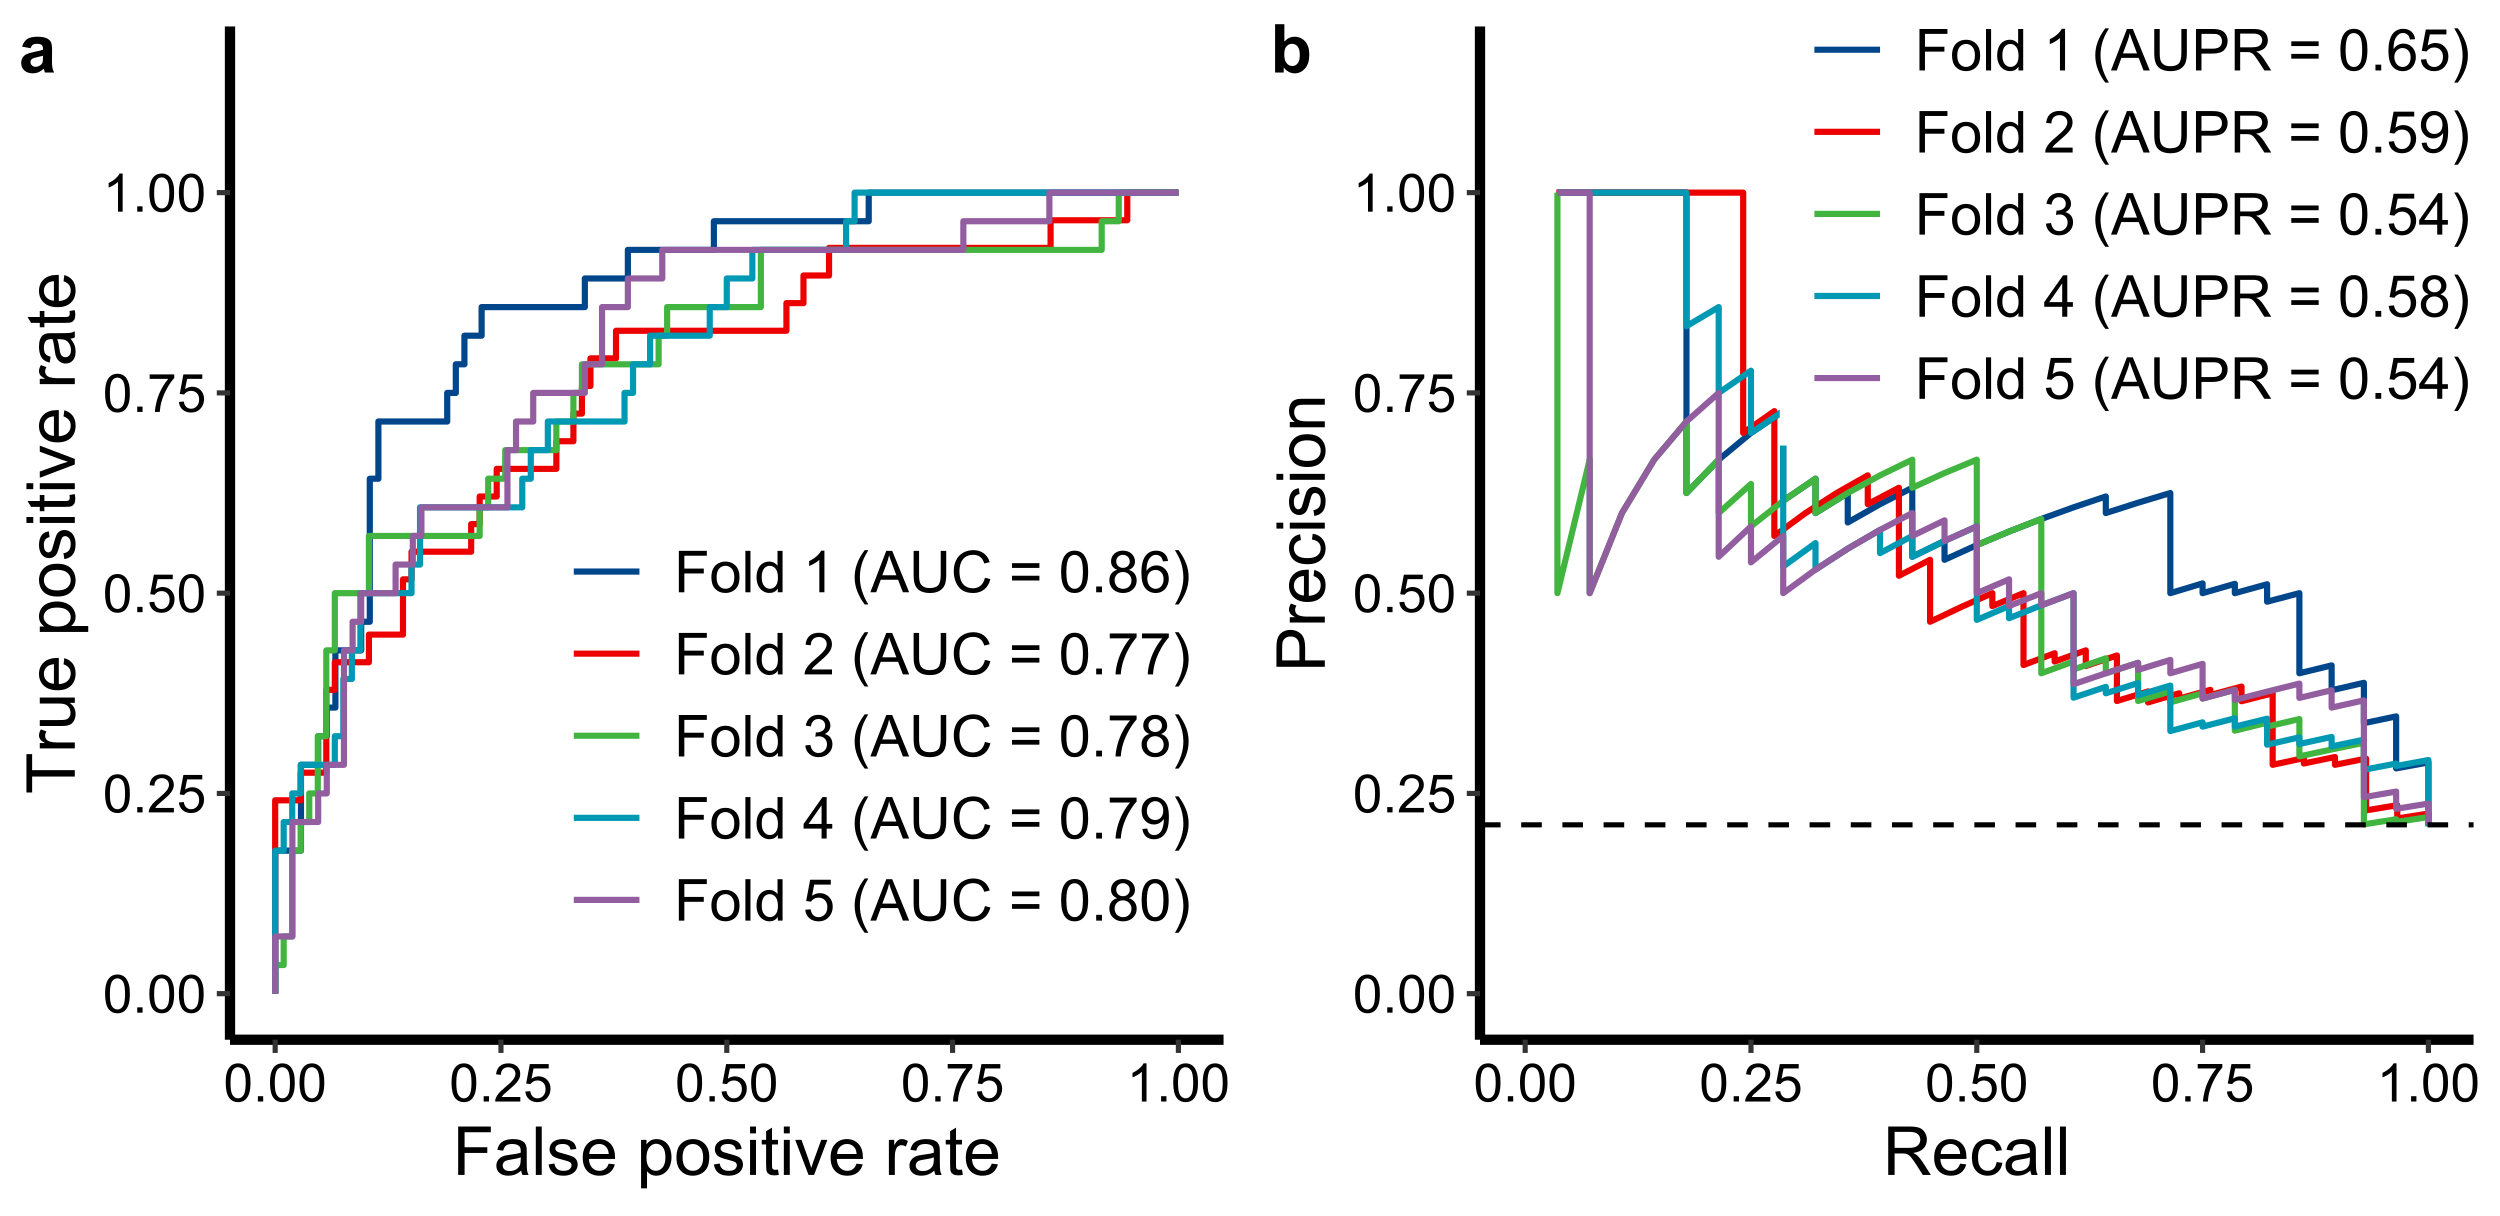 <?xml version="1.0" encoding="UTF-8"?>
<svg xmlns="http://www.w3.org/2000/svg" xmlns:xlink="http://www.w3.org/1999/xlink" width="518pt" height="252pt" viewBox="0 0 518 252" version="1.1">
<defs>
<g>
<symbol overflow="visible" id="glyph0-0">
<path style="stroke:none;" d="M 1.375 0 L 1.375 -6.875 L 6.875 -6.875 L 6.875 0 Z M 1.547 -0.172 L 6.703 -0.172 L 6.703 -6.703 L 1.547 -6.703 Z M 1.547 -0.172 "/>
</symbol>
<symbol overflow="visible" id="glyph0-1">
<path style="stroke:none;" d="M 0.457 -3.883 C 0.457 -4.812 0.551 -5.562 0.742 -6.133 C 0.934 -6.699 1.219 -7.137 1.598 -7.445 C 1.973 -7.75 2.449 -7.902 3.023 -7.906 C 3.445 -7.902 3.812 -7.816 4.133 -7.648 C 4.449 -7.477 4.715 -7.234 4.926 -6.914 C 5.133 -6.594 5.297 -6.203 5.414 -5.742 C 5.531 -5.281 5.59 -4.66 5.59 -3.883 C 5.59 -2.957 5.492 -2.211 5.305 -1.645 C 5.113 -1.078 4.832 -0.641 4.457 -0.332 C 4.078 -0.023 3.602 0.129 3.023 0.133 C 2.266 0.129 1.668 -0.141 1.234 -0.684 C 0.715 -1.336 0.457 -2.402 0.457 -3.883 Z M 1.449 -3.883 C 1.445 -2.59 1.598 -1.73 1.902 -1.301 C 2.203 -0.871 2.578 -0.656 3.023 -0.66 C 3.469 -0.656 3.84 -0.871 4.145 -1.305 C 4.441 -1.73 4.594 -2.59 4.598 -3.883 C 4.594 -5.176 4.441 -6.035 4.145 -6.465 C 3.84 -6.887 3.465 -7.102 3.012 -7.105 C 2.566 -7.102 2.211 -6.914 1.949 -6.543 C 1.613 -6.059 1.445 -5.172 1.449 -3.883 Z M 1.449 -3.883 "/>
</symbol>
<symbol overflow="visible" id="glyph0-2">
<path style="stroke:none;" d="M 1 0 L 1 -1.102 L 2.102 -1.102 L 2.102 0 Z M 1 0 "/>
</symbol>
<symbol overflow="visible" id="glyph0-3">
<path style="stroke:none;" d="M 5.539 -0.93 L 5.539 0 L 0.332 0 C 0.32 -0.23 0.359 -0.453 0.445 -0.672 C 0.578 -1.023 0.789 -1.371 1.082 -1.719 C 1.371 -2.059 1.793 -2.457 2.348 -2.91 C 3.203 -3.609 3.781 -4.164 4.082 -4.578 C 4.379 -4.984 4.527 -5.375 4.531 -5.742 C 4.527 -6.125 4.391 -6.445 4.121 -6.711 C 3.844 -6.969 3.488 -7.102 3.051 -7.105 C 2.582 -7.102 2.211 -6.961 1.934 -6.688 C 1.652 -6.406 1.508 -6.02 1.508 -5.527 L 0.516 -5.629 C 0.582 -6.367 0.836 -6.934 1.281 -7.324 C 1.723 -7.711 2.32 -7.902 3.07 -7.906 C 3.828 -7.902 4.426 -7.695 4.867 -7.277 C 5.305 -6.855 5.523 -6.336 5.527 -5.719 C 5.523 -5.402 5.461 -5.09 5.332 -4.789 C 5.203 -4.484 4.988 -4.164 4.691 -3.828 C 4.391 -3.488 3.895 -3.027 3.203 -2.445 C 2.621 -1.953 2.246 -1.625 2.082 -1.453 C 1.914 -1.277 1.781 -1.102 1.676 -0.93 Z M 5.539 -0.93 "/>
</symbol>
<symbol overflow="visible" id="glyph0-4">
<path style="stroke:none;" d="M 0.457 -2.062 L 1.473 -2.148 C 1.543 -1.652 1.719 -1.281 1.996 -1.031 C 2.266 -0.781 2.594 -0.656 2.984 -0.66 C 3.445 -0.656 3.84 -0.832 4.168 -1.188 C 4.488 -1.535 4.652 -2 4.652 -2.582 C 4.652 -3.133 4.496 -3.566 4.188 -3.887 C 3.875 -4.203 3.469 -4.363 2.969 -4.367 C 2.656 -4.363 2.375 -4.293 2.125 -4.152 C 1.871 -4.008 1.676 -3.824 1.535 -3.605 L 0.629 -3.723 L 1.391 -7.766 L 5.305 -7.766 L 5.305 -6.844 L 2.164 -6.844 L 1.742 -4.727 C 2.211 -5.051 2.707 -5.215 3.227 -5.219 C 3.91 -5.215 4.488 -4.977 4.965 -4.504 C 5.434 -4.027 5.672 -3.414 5.676 -2.668 C 5.672 -1.953 5.465 -1.34 5.055 -0.82 C 4.547 -0.188 3.855 0.129 2.984 0.133 C 2.266 0.129 1.684 -0.07 1.234 -0.469 C 0.777 -0.867 0.52 -1.398 0.457 -2.062 Z M 0.457 -2.062 "/>
</symbol>
<symbol overflow="visible" id="glyph0-5">
<path style="stroke:none;" d="M 0.52 -6.844 L 0.52 -7.773 L 5.617 -7.773 L 5.617 -7.02 C 5.113 -6.484 4.617 -5.773 4.129 -4.891 C 3.633 -4.004 3.25 -3.094 2.984 -2.164 C 2.789 -1.5 2.668 -0.781 2.617 0 L 1.621 0 C 1.629 -0.617 1.75 -1.363 1.984 -2.246 C 2.215 -3.121 2.551 -3.969 2.988 -4.781 C 3.422 -5.594 3.883 -6.281 4.379 -6.844 Z M 0.52 -6.844 "/>
</symbol>
<symbol overflow="visible" id="glyph0-6">
<path style="stroke:none;" d="M 4.098 0 L 3.133 0 L 3.133 -6.16 C 2.895 -5.934 2.59 -5.711 2.215 -5.492 C 1.836 -5.266 1.496 -5.102 1.199 -4.996 L 1.199 -5.93 C 1.734 -6.184 2.207 -6.488 2.613 -6.852 C 3.02 -7.211 3.305 -7.562 3.477 -7.906 L 4.098 -7.906 Z M 4.098 0 "/>
</symbol>
<symbol overflow="visible" id="glyph1-0">
<path style="stroke:none;" d="M 1.75 0 L 1.75 -8.75 L 8.75 -8.75 L 8.75 0 Z M 1.969 -0.219 L 8.531 -0.219 L 8.531 -8.531 L 1.969 -8.531 Z M 1.969 -0.219 "/>
</symbol>
<symbol overflow="visible" id="glyph1-1">
<path style="stroke:none;" d="M 1.148 0 L 1.148 -10.023 L 7.91 -10.023 L 7.91 -8.84 L 2.477 -8.84 L 2.477 -5.734 L 7.18 -5.734 L 7.18 -4.555 L 2.477 -4.555 L 2.477 0 Z M 1.148 0 "/>
</symbol>
<symbol overflow="visible" id="glyph1-2">
<path style="stroke:none;" d="M 5.66 -0.895 C 5.203 -0.504 4.762 -0.23 4.344 -0.074 C 3.918 0.086 3.469 0.164 2.988 0.164 C 2.188 0.164 1.574 -0.027 1.148 -0.418 C 0.719 -0.805 0.504 -1.305 0.508 -1.914 C 0.504 -2.266 0.586 -2.59 0.75 -2.887 C 0.91 -3.18 1.121 -3.414 1.383 -3.594 C 1.645 -3.77 1.938 -3.906 2.27 -4 C 2.508 -4.059 2.875 -4.121 3.363 -4.184 C 4.355 -4.301 5.086 -4.441 5.559 -4.609 C 5.559 -4.773 5.559 -4.879 5.562 -4.93 C 5.559 -5.426 5.445 -5.781 5.215 -5.988 C 4.898 -6.266 4.43 -6.402 3.812 -6.406 C 3.23 -6.402 2.805 -6.301 2.531 -6.102 C 2.254 -5.895 2.051 -5.535 1.922 -5.023 L 0.719 -5.188 C 0.824 -5.699 1.004 -6.117 1.258 -6.434 C 1.504 -6.75 1.867 -6.992 2.344 -7.164 C 2.816 -7.332 3.363 -7.418 3.992 -7.422 C 4.609 -7.418 5.113 -7.344 5.504 -7.203 C 5.887 -7.055 6.172 -6.871 6.359 -6.652 C 6.539 -6.43 6.668 -6.152 6.742 -5.816 C 6.777 -5.605 6.797 -5.227 6.801 -4.684 L 6.801 -3.043 C 6.797 -1.895 6.824 -1.172 6.879 -0.871 C 6.934 -0.566 7.035 -0.277 7.191 0 L 5.906 0 C 5.777 -0.254 5.695 -0.551 5.66 -0.895 Z M 5.559 -3.645 C 5.109 -3.461 4.438 -3.305 3.547 -3.18 C 3.039 -3.105 2.684 -3.023 2.473 -2.934 C 2.262 -2.84 2.098 -2.707 1.988 -2.531 C 1.871 -2.355 1.816 -2.16 1.82 -1.949 C 1.816 -1.617 1.941 -1.344 2.191 -1.129 C 2.438 -0.906 2.801 -0.797 3.281 -0.801 C 3.754 -0.797 4.176 -0.898 4.547 -1.109 C 4.914 -1.312 5.184 -1.598 5.359 -1.961 C 5.488 -2.238 5.555 -2.648 5.559 -3.191 Z M 5.559 -3.645 "/>
</symbol>
<symbol overflow="visible" id="glyph1-3">
<path style="stroke:none;" d="M 0.895 0 L 0.895 -10.023 L 2.125 -10.023 L 2.125 0 Z M 0.895 0 "/>
</symbol>
<symbol overflow="visible" id="glyph1-4">
<path style="stroke:none;" d="M 0.43 -2.168 L 1.648 -2.359 C 1.711 -1.867 1.902 -1.492 2.219 -1.234 C 2.527 -0.973 2.965 -0.844 3.527 -0.848 C 4.09 -0.844 4.508 -0.957 4.785 -1.191 C 5.055 -1.418 5.191 -1.691 5.195 -2.004 C 5.191 -2.281 5.07 -2.5 4.832 -2.66 C 4.66 -2.77 4.242 -2.906 3.574 -3.078 C 2.672 -3.301 2.047 -3.5 1.699 -3.668 C 1.348 -3.832 1.082 -4.059 0.906 -4.355 C 0.723 -4.645 0.633 -4.973 0.637 -5.332 C 0.633 -5.652 0.707 -5.949 0.855 -6.23 C 1.004 -6.504 1.203 -6.734 1.461 -6.918 C 1.648 -7.055 1.91 -7.172 2.246 -7.273 C 2.574 -7.367 2.93 -7.418 3.309 -7.422 C 3.875 -7.418 4.375 -7.336 4.809 -7.176 C 5.234 -7.008 5.551 -6.785 5.762 -6.508 C 5.965 -6.227 6.109 -5.852 6.188 -5.387 L 4.984 -5.223 C 4.926 -5.59 4.766 -5.883 4.508 -6.098 C 4.242 -6.305 3.875 -6.41 3.398 -6.414 C 2.832 -6.41 2.426 -6.316 2.188 -6.133 C 1.941 -5.941 1.82 -5.723 1.824 -5.477 C 1.82 -5.312 1.871 -5.168 1.977 -5.047 C 2.07 -4.91 2.227 -4.801 2.445 -4.719 C 2.566 -4.668 2.93 -4.562 3.535 -4.402 C 4.402 -4.168 5.012 -3.98 5.355 -3.832 C 5.699 -3.684 5.969 -3.465 6.164 -3.184 C 6.359 -2.898 6.457 -2.551 6.461 -2.133 C 6.457 -1.719 6.336 -1.332 6.102 -0.973 C 5.859 -0.609 5.516 -0.328 5.066 -0.133 C 4.613 0.066 4.102 0.164 3.535 0.164 C 2.586 0.164 1.867 -0.031 1.375 -0.422 C 0.879 -0.812 0.562 -1.395 0.43 -2.168 Z M 0.43 -2.168 "/>
</symbol>
<symbol overflow="visible" id="glyph1-5">
<path style="stroke:none;" d="M 5.891 -2.336 L 7.164 -2.18 C 6.961 -1.438 6.59 -0.859 6.047 -0.449 C 5.504 -0.039 4.812 0.164 3.973 0.164 C 2.91 0.164 2.066 -0.16 1.445 -0.816 C 0.82 -1.465 0.508 -2.383 0.512 -3.57 C 0.508 -4.785 0.824 -5.734 1.453 -6.41 C 2.082 -7.082 2.898 -7.418 3.902 -7.422 C 4.871 -7.418 5.664 -7.086 6.281 -6.43 C 6.895 -5.766 7.199 -4.84 7.203 -3.645 C 7.199 -3.57 7.199 -3.461 7.199 -3.316 L 1.785 -3.316 C 1.828 -2.516 2.055 -1.902 2.461 -1.48 C 2.867 -1.055 3.371 -0.844 3.977 -0.848 C 4.426 -0.844 4.812 -0.961 5.133 -1.203 C 5.453 -1.438 5.703 -1.816 5.891 -2.336 Z M 1.852 -4.328 L 5.906 -4.328 C 5.852 -4.934 5.695 -5.391 5.441 -5.703 C 5.047 -6.172 4.539 -6.41 3.918 -6.414 C 3.352 -6.41 2.875 -6.219 2.492 -5.844 C 2.102 -5.461 1.891 -4.957 1.852 -4.328 Z M 1.852 -4.328 "/>
</symbol>
<symbol overflow="visible" id="glyph1-6">
<path style="stroke:none;" d=""/>
</symbol>
<symbol overflow="visible" id="glyph1-7">
<path style="stroke:none;" d="M 0.922 2.781 L 0.922 -7.258 L 2.043 -7.258 L 2.043 -6.316 C 2.305 -6.684 2.602 -6.957 2.938 -7.145 C 3.266 -7.324 3.672 -7.418 4.148 -7.422 C 4.766 -7.418 5.312 -7.258 5.789 -6.945 C 6.262 -6.625 6.617 -6.176 6.863 -5.594 C 7.102 -5.012 7.223 -4.375 7.227 -3.684 C 7.223 -2.938 7.09 -2.27 6.824 -1.676 C 6.555 -1.082 6.168 -0.625 5.664 -0.309 C 5.152 0.008 4.617 0.164 4.062 0.164 C 3.648 0.164 3.281 0.078 2.957 -0.094 C 2.629 -0.266 2.359 -0.484 2.152 -0.75 L 2.152 2.781 Z M 2.039 -3.59 C 2.039 -2.652 2.227 -1.961 2.605 -1.516 C 2.98 -1.066 3.438 -0.844 3.977 -0.848 C 4.52 -0.844 4.988 -1.074 5.383 -1.539 C 5.77 -2 5.965 -2.719 5.969 -3.691 C 5.965 -4.613 5.773 -5.305 5.398 -5.77 C 5.016 -6.227 4.562 -6.457 4.031 -6.461 C 3.508 -6.457 3.043 -6.211 2.641 -5.727 C 2.238 -5.234 2.039 -4.523 2.039 -3.59 Z M 2.039 -3.59 "/>
</symbol>
<symbol overflow="visible" id="glyph1-8">
<path style="stroke:none;" d="M 0.465 -3.629 C 0.461 -4.973 0.836 -5.969 1.586 -6.617 C 2.207 -7.148 2.969 -7.418 3.867 -7.422 C 4.867 -7.418 5.684 -7.09 6.316 -6.441 C 6.949 -5.785 7.266 -4.883 7.266 -3.734 C 7.266 -2.797 7.125 -2.062 6.844 -1.527 C 6.562 -0.992 6.152 -0.578 5.621 -0.281 C 5.082 0.016 4.5 0.164 3.867 0.164 C 2.852 0.164 2.027 -0.16 1.402 -0.812 C 0.773 -1.461 0.461 -2.398 0.465 -3.629 Z M 1.73 -3.629 C 1.727 -2.695 1.93 -2 2.336 -1.539 C 2.738 -1.074 3.25 -0.844 3.867 -0.848 C 4.477 -0.844 4.984 -1.074 5.391 -1.543 C 5.797 -2.004 6 -2.715 6 -3.672 C 6 -4.566 5.793 -5.246 5.387 -5.711 C 4.977 -6.172 4.473 -6.402 3.867 -6.406 C 3.25 -6.402 2.738 -6.172 2.336 -5.715 C 1.93 -5.25 1.727 -4.555 1.73 -3.629 Z M 1.73 -3.629 "/>
</symbol>
<symbol overflow="visible" id="glyph1-9">
<path style="stroke:none;" d="M 0.93 -8.605 L 0.93 -10.023 L 2.16 -10.023 L 2.16 -8.605 Z M 0.93 0 L 0.93 -7.258 L 2.16 -7.258 L 2.16 0 Z M 0.93 0 "/>
</symbol>
<symbol overflow="visible" id="glyph1-10">
<path style="stroke:none;" d="M 3.609 -1.102 L 3.789 -0.016 C 3.438 0.059 3.129 0.094 2.859 0.094 C 2.41 0.094 2.062 0.023 1.816 -0.117 C 1.57 -0.258 1.395 -0.441 1.297 -0.672 C 1.195 -0.902 1.148 -1.387 1.148 -2.125 L 1.148 -6.305 L 0.246 -6.305 L 0.246 -7.258 L 1.148 -7.258 L 1.148 -9.059 L 2.371 -9.797 L 2.371 -7.258 L 3.609 -7.258 L 3.609 -6.305 L 2.371 -6.305 L 2.371 -2.059 C 2.367 -1.703 2.387 -1.477 2.434 -1.379 C 2.473 -1.277 2.547 -1.199 2.648 -1.141 C 2.746 -1.082 2.887 -1.055 3.07 -1.055 C 3.203 -1.055 3.383 -1.07 3.609 -1.102 Z M 3.609 -1.102 "/>
</symbol>
<symbol overflow="visible" id="glyph1-11">
<path style="stroke:none;" d="M 2.938 0 L 0.18 -7.258 L 1.477 -7.258 L 3.035 -2.914 C 3.203 -2.438 3.355 -1.949 3.5 -1.449 C 3.605 -1.828 3.758 -2.289 3.957 -2.828 L 5.57 -7.258 L 6.836 -7.258 L 4.086 0 Z M 2.938 0 "/>
</symbol>
<symbol overflow="visible" id="glyph1-12">
<path style="stroke:none;" d="M 0.91 0 L 0.91 -7.258 L 2.016 -7.258 L 2.016 -6.16 C 2.297 -6.668 2.555 -7.008 2.797 -7.176 C 3.031 -7.336 3.297 -7.418 3.59 -7.422 C 4 -7.418 4.422 -7.285 4.852 -7.027 L 4.43 -5.887 C 4.125 -6.062 3.824 -6.152 3.527 -6.152 C 3.258 -6.152 3.016 -6.07 2.801 -5.91 C 2.586 -5.746 2.434 -5.52 2.344 -5.234 C 2.207 -4.793 2.137 -4.316 2.141 -3.801 L 2.141 0 Z M 0.91 0 "/>
</symbol>
<symbol overflow="visible" id="glyph1-13">
<path style="stroke:none;" d="M 1.102 0 L 1.102 -10.023 L 5.543 -10.023 C 6.434 -10.02 7.109 -9.93 7.578 -9.75 C 8.039 -9.57 8.414 -9.25 8.695 -8.797 C 8.973 -8.336 9.109 -7.836 9.113 -7.289 C 9.109 -6.574 8.879 -5.973 8.422 -5.488 C 7.957 -5 7.246 -4.691 6.289 -4.559 C 6.637 -4.387 6.906 -4.219 7.09 -4.062 C 7.477 -3.703 7.84 -3.258 8.188 -2.727 L 9.934 0 L 8.266 0 L 6.938 -2.086 C 6.551 -2.688 6.23 -3.145 5.98 -3.465 C 5.727 -3.781 5.504 -4.008 5.309 -4.137 C 5.109 -4.262 4.906 -4.348 4.703 -4.402 C 4.551 -4.43 4.305 -4.445 3.965 -4.449 L 2.426 -4.449 L 2.426 0 Z M 2.426 -5.598 L 5.277 -5.598 C 5.883 -5.594 6.355 -5.656 6.699 -5.785 C 7.035 -5.91 7.297 -6.113 7.477 -6.387 C 7.656 -6.66 7.746 -6.961 7.746 -7.289 C 7.746 -7.762 7.57 -8.148 7.227 -8.457 C 6.879 -8.758 6.336 -8.91 5.598 -8.914 L 2.426 -8.914 Z M 2.426 -5.598 "/>
</symbol>
<symbol overflow="visible" id="glyph1-14">
<path style="stroke:none;" d="M 5.66 -2.66 L 6.871 -2.5 C 6.734 -1.664 6.395 -1.012 5.855 -0.543 C 5.309 -0.07 4.641 0.164 3.848 0.164 C 2.852 0.164 2.055 -0.16 1.453 -0.809 C 0.848 -1.457 0.543 -2.387 0.547 -3.602 C 0.543 -4.383 0.676 -5.07 0.938 -5.66 C 1.195 -6.246 1.59 -6.684 2.121 -6.98 C 2.652 -7.27 3.23 -7.418 3.855 -7.422 C 4.645 -7.418 5.289 -7.219 5.789 -6.824 C 6.289 -6.422 6.609 -5.855 6.754 -5.125 L 5.559 -4.941 C 5.441 -5.426 5.238 -5.793 4.953 -6.043 C 4.66 -6.285 4.312 -6.41 3.902 -6.414 C 3.281 -6.41 2.777 -6.188 2.391 -5.746 C 2.004 -5.297 1.809 -4.594 1.812 -3.637 C 1.809 -2.656 1.996 -1.945 2.371 -1.508 C 2.742 -1.062 3.23 -0.844 3.836 -0.848 C 4.316 -0.844 4.719 -0.992 5.043 -1.289 C 5.367 -1.586 5.574 -2.043 5.66 -2.66 Z M 5.66 -2.66 "/>
</symbol>
<symbol overflow="visible" id="glyph2-0">
<path style="stroke:none;" d="M 0 -1.75 L -8.75 -1.75 L -8.75 -8.75 L 0 -8.75 Z M -0.219 -1.969 L -0.219 -8.531 L -8.531 -8.531 L -8.531 -1.969 Z M -0.219 -1.969 "/>
</symbol>
<symbol overflow="visible" id="glyph2-1">
<path style="stroke:none;" d="M 0 -3.629 L -8.84 -3.629 L -8.84 -0.328 L -10.023 -0.328 L -10.023 -8.273 L -8.84 -8.273 L -8.84 -4.957 L 0 -4.957 Z M 0 -3.629 "/>
</symbol>
<symbol overflow="visible" id="glyph2-2">
<path style="stroke:none;" d="M 0 -0.91 L -7.258 -0.91 L -7.258 -2.016 L -6.16 -2.016 C -6.668 -2.297 -7.008 -2.559 -7.176 -2.801 C -7.336 -3.039 -7.418 -3.301 -7.422 -3.59 C -7.418 -4 -7.285 -4.422 -7.027 -4.852 L -5.887 -4.43 C -6.062 -4.129 -6.152 -3.828 -6.152 -3.527 C -6.152 -3.258 -6.07 -3.016 -5.91 -2.801 C -5.746 -2.586 -5.52 -2.434 -5.234 -2.344 C -4.793 -2.207 -4.316 -2.137 -3.801 -2.141 L 0 -2.141 Z M 0 -0.91 "/>
</symbol>
<symbol overflow="visible" id="glyph2-3">
<path style="stroke:none;" d="M 0 -5.68 L -1.066 -5.68 C -0.246 -5.109 0.164 -4.344 0.164 -3.375 C 0.164 -2.945 0.082 -2.543 -0.082 -2.176 C -0.246 -1.801 -0.449 -1.527 -0.699 -1.348 C -0.945 -1.168 -1.25 -1.043 -1.613 -0.973 C -1.852 -0.918 -2.234 -0.891 -2.762 -0.895 L -7.258 -0.895 L -7.258 -2.125 L -3.234 -2.125 C -2.59 -2.121 -2.156 -2.148 -1.934 -2.203 C -1.609 -2.277 -1.355 -2.438 -1.172 -2.691 C -0.984 -2.941 -0.891 -3.254 -0.895 -3.625 C -0.891 -3.988 -0.984 -4.332 -1.176 -4.66 C -1.363 -4.98 -1.621 -5.211 -1.949 -5.348 C -2.273 -5.48 -2.746 -5.547 -3.371 -5.551 L -7.258 -5.551 L -7.258 -6.781 L 0 -6.781 Z M 0 -5.68 "/>
</symbol>
<symbol overflow="visible" id="glyph2-4">
<path style="stroke:none;" d="M -2.336 -5.891 L -2.18 -7.164 C -1.438 -6.961 -0.859 -6.59 -0.449 -6.047 C -0.039 -5.504 0.164 -4.812 0.164 -3.973 C 0.164 -2.91 -0.16 -2.066 -0.816 -1.445 C -1.465 -0.82 -2.383 -0.508 -3.57 -0.512 C -4.785 -0.508 -5.734 -0.824 -6.41 -1.453 C -7.082 -2.082 -7.418 -2.898 -7.422 -3.902 C -7.418 -4.871 -7.086 -5.664 -6.43 -6.281 C -5.766 -6.895 -4.84 -7.199 -3.645 -7.203 C -3.57 -7.199 -3.461 -7.199 -3.316 -7.199 L -3.316 -1.785 C -2.516 -1.828 -1.902 -2.055 -1.48 -2.461 C -1.055 -2.867 -0.844 -3.371 -0.848 -3.977 C -0.844 -4.426 -0.961 -4.812 -1.203 -5.133 C -1.438 -5.453 -1.816 -5.703 -2.336 -5.891 Z M -4.328 -1.852 L -4.328 -5.906 C -4.934 -5.852 -5.391 -5.695 -5.703 -5.441 C -6.172 -5.047 -6.41 -4.539 -6.414 -3.918 C -6.41 -3.352 -6.219 -2.875 -5.844 -2.492 C -5.461 -2.102 -4.957 -1.891 -4.328 -1.852 Z M -4.328 -1.852 "/>
</symbol>
<symbol overflow="visible" id="glyph2-5">
<path style="stroke:none;" d=""/>
</symbol>
<symbol overflow="visible" id="glyph2-6">
<path style="stroke:none;" d="M 2.781 -0.922 L -7.258 -0.922 L -7.258 -2.043 L -6.316 -2.043 C -6.684 -2.305 -6.957 -2.602 -7.145 -2.938 C -7.324 -3.266 -7.418 -3.672 -7.422 -4.148 C -7.418 -4.766 -7.258 -5.312 -6.945 -5.789 C -6.625 -6.262 -6.176 -6.617 -5.594 -6.863 C -5.012 -7.102 -4.375 -7.223 -3.684 -7.227 C -2.938 -7.223 -2.27 -7.09 -1.676 -6.824 C -1.082 -6.555 -0.625 -6.168 -0.309 -5.664 C 0.008 -5.152 0.164 -4.617 0.164 -4.062 C 0.164 -3.648 0.078 -3.281 -0.094 -2.957 C -0.266 -2.629 -0.484 -2.359 -0.75 -2.152 L 2.781 -2.152 Z M -3.59 -2.039 C -2.652 -2.039 -1.961 -2.227 -1.516 -2.605 C -1.066 -2.98 -0.844 -3.438 -0.848 -3.977 C -0.844 -4.52 -1.074 -4.988 -1.539 -5.383 C -2 -5.77 -2.719 -5.965 -3.691 -5.969 C -4.613 -5.965 -5.305 -5.773 -5.77 -5.398 C -6.227 -5.016 -6.457 -4.562 -6.461 -4.031 C -6.457 -3.508 -6.211 -3.043 -5.727 -2.641 C -5.234 -2.238 -4.523 -2.039 -3.59 -2.039 Z M -3.59 -2.039 "/>
</symbol>
<symbol overflow="visible" id="glyph2-7">
<path style="stroke:none;" d="M -3.629 -0.465 C -4.973 -0.461 -5.969 -0.836 -6.617 -1.586 C -7.148 -2.207 -7.418 -2.969 -7.422 -3.871 C -7.418 -4.867 -7.09 -5.684 -6.441 -6.316 C -5.785 -6.949 -4.883 -7.266 -3.73 -7.266 C -2.797 -7.266 -2.062 -7.125 -1.527 -6.844 C -0.988 -6.562 -0.57 -6.152 -0.277 -5.621 C 0.02 -5.082 0.164 -4.5 0.164 -3.867 C 0.164 -2.852 -0.16 -2.027 -0.812 -1.402 C -1.461 -0.773 -2.398 -0.461 -3.629 -0.465 Z M -3.629 -1.73 C -2.695 -1.727 -2 -1.93 -1.539 -2.336 C -1.074 -2.738 -0.844 -3.25 -0.848 -3.867 C -0.844 -4.477 -1.074 -4.984 -1.543 -5.391 C -2.004 -5.797 -2.715 -6 -3.672 -6 C -4.566 -6 -5.246 -5.793 -5.711 -5.387 C -6.172 -4.977 -6.402 -4.473 -6.406 -3.871 C -6.402 -3.25 -6.172 -2.738 -5.715 -2.336 C -5.25 -1.93 -4.555 -1.727 -3.629 -1.73 Z M -3.629 -1.73 "/>
</symbol>
<symbol overflow="visible" id="glyph2-8">
<path style="stroke:none;" d="M -2.168 -0.43 L -2.359 -1.648 C -1.867 -1.711 -1.492 -1.902 -1.234 -2.219 C -0.973 -2.527 -0.844 -2.965 -0.848 -3.527 C -0.844 -4.09 -0.957 -4.508 -1.191 -4.785 C -1.418 -5.055 -1.691 -5.191 -2.004 -5.195 C -2.277 -5.191 -2.496 -5.07 -2.66 -4.832 C -2.77 -4.66 -2.906 -4.242 -3.078 -3.574 C -3.301 -2.672 -3.5 -2.047 -3.668 -1.699 C -3.832 -1.348 -4.059 -1.082 -4.355 -0.906 C -4.645 -0.723 -4.973 -0.633 -5.332 -0.637 C -5.652 -0.633 -5.949 -0.707 -6.23 -0.859 C -6.504 -1.004 -6.734 -1.207 -6.918 -1.465 C -7.055 -1.652 -7.172 -1.91 -7.273 -2.246 C -7.367 -2.574 -7.418 -2.93 -7.422 -3.309 C -7.418 -3.875 -7.336 -4.375 -7.176 -4.809 C -7.008 -5.234 -6.785 -5.551 -6.508 -5.762 C -6.227 -5.965 -5.852 -6.109 -5.387 -6.188 L -5.223 -4.984 C -5.59 -4.926 -5.883 -4.766 -6.098 -4.508 C -6.305 -4.242 -6.41 -3.875 -6.414 -3.398 C -6.41 -2.832 -6.316 -2.426 -6.133 -2.188 C -5.941 -1.941 -5.723 -1.82 -5.477 -1.824 C -5.312 -1.82 -5.168 -1.871 -5.047 -1.977 C -4.91 -2.07 -4.801 -2.23 -4.719 -2.449 C -4.668 -2.57 -4.562 -2.93 -4.402 -3.535 C -4.168 -4.402 -3.98 -5.012 -3.832 -5.355 C -3.684 -5.699 -3.465 -5.969 -3.184 -6.164 C -2.898 -6.359 -2.551 -6.457 -2.133 -6.461 C -1.719 -6.457 -1.332 -6.336 -0.973 -6.102 C -0.609 -5.859 -0.328 -5.516 -0.133 -5.066 C 0.066 -4.613 0.164 -4.102 0.164 -3.535 C 0.164 -2.586 -0.031 -1.867 -0.422 -1.375 C -0.812 -0.879 -1.395 -0.562 -2.168 -0.43 Z M -2.168 -0.43 "/>
</symbol>
<symbol overflow="visible" id="glyph2-9">
<path style="stroke:none;" d="M -8.605 -0.93 L -10.023 -0.93 L -10.023 -2.16 L -8.605 -2.16 Z M 0 -0.93 L -7.258 -0.93 L -7.258 -2.16 L 0 -2.16 Z M 0 -0.93 "/>
</symbol>
<symbol overflow="visible" id="glyph2-10">
<path style="stroke:none;" d="M -1.102 -3.609 L -0.012 -3.789 C 0.059 -3.438 0.094 -3.129 0.098 -2.859 C 0.094 -2.41 0.027 -2.062 -0.113 -1.816 C -0.254 -1.57 -0.441 -1.395 -0.672 -1.297 C -0.902 -1.195 -1.387 -1.148 -2.125 -1.148 L -6.305 -1.148 L -6.305 -0.246 L -7.258 -0.246 L -7.258 -1.148 L -9.059 -1.148 L -9.797 -2.371 L -7.258 -2.371 L -7.258 -3.609 L -6.305 -3.609 L -6.305 -2.371 L -2.059 -2.371 C -1.703 -2.367 -1.477 -2.387 -1.379 -2.434 C -1.277 -2.473 -1.199 -2.547 -1.141 -2.648 C -1.078 -2.746 -1.047 -2.887 -1.051 -3.07 C -1.047 -3.203 -1.066 -3.383 -1.102 -3.609 Z M -1.102 -3.609 "/>
</symbol>
<symbol overflow="visible" id="glyph2-11">
<path style="stroke:none;" d="M 0 -2.938 L -7.258 -0.18 L -7.258 -1.477 L -2.914 -3.035 C -2.438 -3.203 -1.949 -3.355 -1.449 -3.5 C -1.828 -3.605 -2.289 -3.758 -2.828 -3.957 L -7.258 -5.57 L -7.258 -6.836 L 0 -4.086 Z M 0 -2.938 "/>
</symbol>
<symbol overflow="visible" id="glyph2-12">
<path style="stroke:none;" d="M -0.895 -5.66 C -0.504 -5.203 -0.23 -4.762 -0.074 -4.344 C 0.086 -3.918 0.164 -3.469 0.164 -2.988 C 0.164 -2.188 -0.027 -1.574 -0.418 -1.148 C -0.805 -0.719 -1.305 -0.504 -1.914 -0.508 C -2.266 -0.504 -2.59 -0.586 -2.887 -0.75 C -3.18 -0.91 -3.414 -1.121 -3.594 -1.383 C -3.77 -1.645 -3.906 -1.938 -4 -2.27 C -4.059 -2.508 -4.121 -2.875 -4.184 -3.363 C -4.301 -4.355 -4.441 -5.086 -4.609 -5.559 C -4.773 -5.559 -4.879 -5.559 -4.93 -5.562 C -5.426 -5.559 -5.781 -5.445 -5.988 -5.215 C -6.266 -4.898 -6.402 -4.43 -6.406 -3.816 C -6.402 -3.23 -6.301 -2.805 -6.102 -2.531 C -5.895 -2.258 -5.535 -2.055 -5.023 -1.922 L -5.188 -0.719 C -5.699 -0.824 -6.117 -1.004 -6.434 -1.258 C -6.75 -1.504 -6.992 -1.867 -7.164 -2.344 C -7.332 -2.816 -7.418 -3.363 -7.422 -3.992 C -7.418 -4.609 -7.344 -5.113 -7.203 -5.504 C -7.055 -5.887 -6.871 -6.172 -6.652 -6.359 C -6.43 -6.539 -6.152 -6.668 -5.816 -6.742 C -5.605 -6.777 -5.227 -6.797 -4.684 -6.801 L -3.043 -6.801 C -1.895 -6.797 -1.172 -6.824 -0.871 -6.879 C -0.566 -6.934 -0.277 -7.035 0 -7.191 L 0 -5.906 C -0.254 -5.777 -0.551 -5.695 -0.895 -5.66 Z M -3.645 -5.559 C -3.461 -5.109 -3.305 -4.438 -3.18 -3.547 C -3.105 -3.039 -3.023 -2.684 -2.934 -2.473 C -2.84 -2.262 -2.707 -2.098 -2.531 -1.988 C -2.355 -1.871 -2.16 -1.816 -1.949 -1.82 C -1.617 -1.816 -1.344 -1.941 -1.129 -2.191 C -0.906 -2.438 -0.797 -2.801 -0.801 -3.281 C -0.797 -3.754 -0.898 -4.176 -1.109 -4.547 C -1.312 -4.914 -1.598 -5.184 -1.961 -5.359 C -2.238 -5.488 -2.648 -5.555 -3.191 -5.559 Z M -3.645 -5.559 "/>
</symbol>
<symbol overflow="visible" id="glyph2-13">
<path style="stroke:none;" d="M 0 -1.078 L -10.023 -1.082 L -10.023 -4.859 C -10.02 -5.523 -9.988 -6.035 -9.926 -6.387 C -9.844 -6.879 -9.688 -7.289 -9.457 -7.621 C -9.227 -7.953 -8.902 -8.223 -8.488 -8.426 C -8.07 -8.629 -7.613 -8.73 -7.121 -8.73 C -6.266 -8.73 -5.547 -8.457 -4.957 -7.914 C -4.367 -7.371 -4.07 -6.391 -4.074 -4.977 L -4.074 -2.406 L 0 -2.406 Z M -5.258 -2.406 L -5.258 -4.996 C -5.254 -5.852 -5.414 -6.461 -5.734 -6.82 C -6.051 -7.18 -6.5 -7.359 -7.082 -7.363 C -7.5 -7.359 -7.859 -7.254 -8.156 -7.043 C -8.453 -6.832 -8.648 -6.551 -8.75 -6.207 C -8.805 -5.98 -8.836 -5.57 -8.84 -4.969 L -8.84 -2.406 Z M -5.258 -2.406 "/>
</symbol>
<symbol overflow="visible" id="glyph2-14">
<path style="stroke:none;" d="M -2.66 -5.66 L -2.5 -6.871 C -1.664 -6.734 -1.012 -6.395 -0.543 -5.855 C -0.07 -5.309 0.164 -4.641 0.164 -3.848 C 0.164 -2.852 -0.16 -2.055 -0.809 -1.453 C -1.457 -0.848 -2.387 -0.543 -3.602 -0.547 C -4.383 -0.543 -5.07 -0.676 -5.66 -0.938 C -6.246 -1.195 -6.684 -1.59 -6.98 -2.121 C -7.27 -2.652 -7.418 -3.23 -7.422 -3.855 C -7.418 -4.645 -7.219 -5.289 -6.824 -5.789 C -6.422 -6.289 -5.855 -6.609 -5.125 -6.754 L -4.941 -5.559 C -5.426 -5.441 -5.793 -5.238 -6.043 -4.953 C -6.285 -4.66 -6.41 -4.312 -6.414 -3.902 C -6.41 -3.281 -6.188 -2.777 -5.746 -2.391 C -5.297 -2.004 -4.594 -1.809 -3.637 -1.812 C -2.656 -1.809 -1.945 -1.996 -1.508 -2.371 C -1.062 -2.742 -0.844 -3.23 -0.848 -3.836 C -0.844 -4.316 -0.992 -4.719 -1.289 -5.043 C -1.586 -5.367 -2.043 -5.574 -2.66 -5.66 Z M -2.66 -5.66 "/>
</symbol>
<symbol overflow="visible" id="glyph2-15">
<path style="stroke:none;" d="M 0 -0.922 L -7.258 -0.922 L -7.258 -2.031 L -6.227 -2.031 C -7.02 -2.562 -7.418 -3.332 -7.422 -4.34 C -7.418 -4.773 -7.34 -5.176 -7.188 -5.547 C -7.027 -5.91 -6.82 -6.184 -6.57 -6.371 C -6.312 -6.551 -6.012 -6.68 -5.66 -6.754 C -5.434 -6.797 -5.035 -6.82 -4.465 -6.82 L 0 -6.82 L 0 -5.594 L -4.414 -5.594 C -4.914 -5.59 -5.289 -5.543 -5.539 -5.449 C -5.785 -5.352 -5.984 -5.18 -6.137 -4.938 C -6.281 -4.691 -6.355 -4.406 -6.359 -4.082 C -6.355 -3.555 -6.191 -3.102 -5.859 -2.723 C -5.523 -2.34 -4.891 -2.148 -3.965 -2.152 L 0 -2.152 Z M 0 -0.922 "/>
</symbol>
<symbol overflow="visible" id="glyph3-0">
<path style="stroke:none;" d="M 1.5 0 L 1.5 -7.5 L 7.5 -7.5 L 7.5 0 Z M 1.688 -0.188 L 7.312 -0.188 L 7.312 -7.312 L 1.688 -7.312 Z M 1.688 -0.188 "/>
</symbol>
<symbol overflow="visible" id="glyph3-1">
<path style="stroke:none;" d="M 0.984 0 L 0.984 -8.59 L 6.781 -8.59 L 6.781 -7.578 L 2.121 -7.578 L 2.121 -4.914 L 6.152 -4.914 L 6.152 -3.902 L 2.121 -3.902 L 2.121 0 Z M 0.984 0 "/>
</symbol>
<symbol overflow="visible" id="glyph3-2">
<path style="stroke:none;" d="M 0.398 -3.109 C 0.398 -4.262 0.719 -5.117 1.359 -5.672 C 1.895 -6.133 2.547 -6.363 3.316 -6.363 C 4.172 -6.363 4.871 -6.082 5.414 -5.52 C 5.953 -4.957 6.223 -4.184 6.227 -3.199 C 6.223 -2.398 6.102 -1.766 5.867 -1.309 C 5.625 -0.848 5.277 -0.492 4.82 -0.238 C 4.359 0.016 3.859 0.141 3.316 0.141 C 2.441 0.141 1.734 -0.137 1.203 -0.695 C 0.664 -1.254 0.398 -2.059 0.398 -3.109 Z M 1.484 -3.109 C 1.48 -2.309 1.656 -1.711 2.004 -1.32 C 2.348 -0.922 2.785 -0.727 3.316 -0.727 C 3.84 -0.727 4.273 -0.926 4.621 -1.324 C 4.969 -1.723 5.145 -2.328 5.145 -3.148 C 5.145 -3.914 4.969 -4.496 4.617 -4.895 C 4.266 -5.289 3.832 -5.488 3.316 -5.492 C 2.785 -5.488 2.348 -5.293 2.004 -4.898 C 1.656 -4.5 1.48 -3.902 1.484 -3.109 Z M 1.484 -3.109 "/>
</symbol>
<symbol overflow="visible" id="glyph3-3">
<path style="stroke:none;" d="M 0.766 0 L 0.766 -8.59 L 1.82 -8.59 L 1.82 0 Z M 0.766 0 "/>
</symbol>
<symbol overflow="visible" id="glyph3-4">
<path style="stroke:none;" d="M 4.828 0 L 4.828 -0.785 C 4.43 -0.168 3.848 0.141 3.086 0.141 C 2.59 0.141 2.133 0.004 1.719 -0.27 C 1.297 -0.543 0.977 -0.922 0.75 -1.414 C 0.523 -1.898 0.41 -2.465 0.41 -3.105 C 0.41 -3.727 0.512 -4.289 0.719 -4.797 C 0.926 -5.301 1.238 -5.688 1.652 -5.957 C 2.066 -6.227 2.527 -6.363 3.039 -6.363 C 3.41 -6.363 3.746 -6.281 4.043 -6.125 C 4.336 -5.965 4.574 -5.762 4.758 -5.508 L 4.758 -8.59 L 5.805 -8.59 L 5.805 0 Z M 1.492 -3.105 C 1.488 -2.309 1.656 -1.711 1.996 -1.316 C 2.328 -0.922 2.727 -0.727 3.188 -0.727 C 3.648 -0.727 4.039 -0.914 4.359 -1.293 C 4.68 -1.668 4.84 -2.242 4.844 -3.016 C 4.84 -3.867 4.676 -4.492 4.352 -4.895 C 4.02 -5.289 3.617 -5.488 3.141 -5.492 C 2.672 -5.488 2.277 -5.297 1.965 -4.918 C 1.645 -4.531 1.488 -3.93 1.492 -3.105 Z M 1.492 -3.105 "/>
</symbol>
<symbol overflow="visible" id="glyph3-5">
<path style="stroke:none;" d=""/>
</symbol>
<symbol overflow="visible" id="glyph3-6">
<path style="stroke:none;" d="M 4.469 0 L 3.414 0 L 3.414 -6.719 C 3.16 -6.477 2.828 -6.234 2.414 -5.996 C 2 -5.75 1.629 -5.57 1.305 -5.449 L 1.305 -6.469 C 1.895 -6.742 2.41 -7.078 2.852 -7.477 C 3.293 -7.871 3.605 -8.254 3.789 -8.625 L 4.469 -8.625 Z M 4.469 0 "/>
</symbol>
<symbol overflow="visible" id="glyph3-7">
<path style="stroke:none;" d="M 2.805 2.523 C 2.223 1.785 1.73 0.93 1.328 -0.055 C 0.926 -1.035 0.727 -2.055 0.727 -3.109 C 0.727 -4.039 0.875 -4.93 1.18 -5.781 C 1.523 -6.77 2.066 -7.754 2.805 -8.734 L 3.562 -8.734 C 3.086 -7.918 2.773 -7.34 2.625 -6.996 C 2.383 -6.457 2.195 -5.895 2.062 -5.309 C 1.895 -4.574 1.809 -3.84 1.812 -3.105 C 1.809 -1.227 2.395 0.648 3.562 2.523 Z M 2.805 2.523 "/>
</symbol>
<symbol overflow="visible" id="glyph3-8">
<path style="stroke:none;" d="M -0.016 0 L 3.281 -8.59 L 4.508 -8.59 L 8.023 0 L 6.727 0 L 5.727 -2.602 L 2.133 -2.602 L 1.188 0 Z M 2.461 -3.527 L 5.375 -3.527 L 4.477 -5.906 C 4.203 -6.629 4 -7.223 3.867 -7.688 C 3.758 -7.133 3.602 -6.586 3.406 -6.047 Z M 2.461 -3.527 "/>
</symbol>
<symbol overflow="visible" id="glyph3-9">
<path style="stroke:none;" d="M 6.562 -8.59 L 7.699 -8.59 L 7.699 -3.625 C 7.699 -2.762 7.602 -2.078 7.406 -1.57 C 7.211 -1.062 6.855 -0.648 6.348 -0.328 C 5.836 -0.012 5.168 0.145 4.344 0.148 C 3.531 0.145 2.875 0.008 2.367 -0.27 C 1.855 -0.547 1.488 -0.945 1.273 -1.473 C 1.051 -1.996 0.941 -2.715 0.945 -3.625 L 0.945 -8.59 L 2.078 -8.59 L 2.078 -3.633 C 2.074 -2.887 2.145 -2.336 2.285 -1.984 C 2.426 -1.629 2.664 -1.355 3 -1.164 C 3.336 -0.973 3.75 -0.879 4.242 -0.879 C 5.078 -0.879 5.672 -1.066 6.027 -1.445 C 6.383 -1.824 6.562 -2.555 6.562 -3.633 Z M 6.562 -8.59 "/>
</symbol>
<symbol overflow="visible" id="glyph3-10">
<path style="stroke:none;" d="M 7.055 -3.012 L 8.191 -2.727 C 7.953 -1.789 7.523 -1.078 6.906 -0.586 C 6.285 -0.098 5.527 0.145 4.633 0.148 C 3.707 0.145 2.953 -0.039 2.375 -0.418 C 1.793 -0.793 1.352 -1.34 1.051 -2.055 C 0.746 -2.77 0.598 -3.539 0.598 -4.359 C 0.598 -5.254 0.766 -6.031 1.109 -6.699 C 1.449 -7.363 1.938 -7.871 2.57 -8.215 C 3.199 -8.559 3.895 -8.73 4.652 -8.734 C 5.512 -8.73 6.234 -8.512 6.82 -8.078 C 7.406 -7.637 7.812 -7.023 8.047 -6.234 L 6.926 -5.969 C 6.723 -6.59 6.434 -7.047 6.059 -7.336 C 5.68 -7.621 5.203 -7.762 4.629 -7.766 C 3.969 -7.762 3.414 -7.605 2.973 -7.289 C 2.527 -6.969 2.219 -6.543 2.039 -6.012 C 1.859 -5.48 1.77 -4.93 1.77 -4.367 C 1.77 -3.633 1.875 -2.996 2.086 -2.449 C 2.297 -1.902 2.629 -1.496 3.082 -1.23 C 3.531 -0.961 4.016 -0.824 4.539 -0.828 C 5.176 -0.824 5.715 -1.008 6.156 -1.379 C 6.598 -1.742 6.898 -2.289 7.055 -3.012 Z M 7.055 -3.012 "/>
</symbol>
<symbol overflow="visible" id="glyph3-11">
<path style="stroke:none;" d="M 6.34 -5.051 L 0.668 -5.051 L 0.668 -6.035 L 6.34 -6.035 Z M 6.34 -2.445 L 0.668 -2.445 L 0.668 -3.43 L 6.34 -3.43 Z M 6.34 -2.445 "/>
</symbol>
<symbol overflow="visible" id="glyph3-12">
<path style="stroke:none;" d="M 0.5 -4.234 C 0.496 -5.246 0.602 -6.062 0.812 -6.688 C 1.02 -7.305 1.328 -7.785 1.742 -8.121 C 2.148 -8.457 2.668 -8.625 3.297 -8.625 C 3.758 -8.625 4.164 -8.531 4.512 -8.348 C 4.855 -8.16 5.141 -7.891 5.371 -7.543 C 5.594 -7.191 5.773 -6.766 5.906 -6.266 C 6.035 -5.762 6.098 -5.086 6.102 -4.234 C 6.098 -3.227 5.996 -2.414 5.789 -1.797 C 5.578 -1.176 5.266 -0.695 4.859 -0.359 C 4.445 -0.02 3.926 0.145 3.297 0.148 C 2.465 0.145 1.816 -0.148 1.348 -0.742 C 0.781 -1.457 0.496 -2.621 0.5 -4.234 Z M 1.582 -4.234 C 1.582 -2.824 1.746 -1.887 2.074 -1.418 C 2.402 -0.949 2.809 -0.715 3.297 -0.719 C 3.777 -0.715 4.184 -0.949 4.52 -1.422 C 4.848 -1.887 5.016 -2.824 5.016 -4.234 C 5.016 -5.648 4.848 -6.59 4.52 -7.055 C 4.184 -7.516 3.773 -7.746 3.289 -7.75 C 2.801 -7.746 2.414 -7.543 2.125 -7.137 C 1.762 -6.613 1.582 -5.645 1.582 -4.234 Z M 1.582 -4.234 "/>
</symbol>
<symbol overflow="visible" id="glyph3-13">
<path style="stroke:none;" d="M 1.09 0 L 1.09 -1.203 L 2.289 -1.203 L 2.289 0 Z M 1.09 0 "/>
</symbol>
<symbol overflow="visible" id="glyph3-14">
<path style="stroke:none;" d="M 2.121 -4.656 C 1.684 -4.816 1.359 -5.047 1.148 -5.344 C 0.938 -5.641 0.832 -5.996 0.832 -6.41 C 0.832 -7.035 1.055 -7.559 1.504 -7.984 C 1.953 -8.41 2.551 -8.625 3.297 -8.625 C 4.043 -8.625 4.648 -8.406 5.109 -7.973 C 5.566 -7.535 5.793 -7.004 5.797 -6.383 C 5.793 -5.977 5.688 -5.629 5.48 -5.34 C 5.27 -5.043 4.953 -4.816 4.531 -4.656 C 5.055 -4.48 5.457 -4.203 5.734 -3.824 C 6.008 -3.438 6.145 -2.98 6.148 -2.453 C 6.145 -1.715 5.887 -1.098 5.367 -0.602 C 4.844 -0.102 4.16 0.145 3.316 0.148 C 2.469 0.145 1.785 -0.102 1.266 -0.605 C 0.742 -1.105 0.48 -1.734 0.484 -2.484 C 0.48 -3.039 0.621 -3.504 0.91 -3.887 C 1.191 -4.262 1.598 -4.52 2.121 -4.656 Z M 1.91 -6.445 C 1.91 -6.039 2.039 -5.707 2.301 -5.449 C 2.562 -5.191 2.902 -5.062 3.32 -5.062 C 3.723 -5.062 4.055 -5.188 4.32 -5.445 C 4.578 -5.695 4.711 -6.012 4.711 -6.387 C 4.711 -6.773 4.574 -7.098 4.309 -7.363 C 4.035 -7.625 3.703 -7.758 3.312 -7.758 C 2.906 -7.758 2.574 -7.629 2.309 -7.371 C 2.043 -7.113 1.91 -6.805 1.91 -6.445 Z M 1.57 -2.477 C 1.57 -2.176 1.641 -1.887 1.785 -1.605 C 1.926 -1.324 2.137 -1.105 2.422 -0.949 C 2.699 -0.793 3.004 -0.715 3.328 -0.719 C 3.832 -0.715 4.246 -0.879 4.578 -1.207 C 4.902 -1.531 5.066 -1.941 5.07 -2.445 C 5.066 -2.945 4.898 -3.367 4.562 -3.703 C 4.223 -4.035 3.801 -4.199 3.293 -4.203 C 2.793 -4.199 2.379 -4.035 2.059 -3.711 C 1.73 -3.379 1.57 -2.969 1.57 -2.477 Z M 1.57 -2.477 "/>
</symbol>
<symbol overflow="visible" id="glyph3-15">
<path style="stroke:none;" d="M 5.969 -6.484 L 4.922 -6.406 C 4.828 -6.812 4.695 -7.113 4.523 -7.305 C 4.234 -7.605 3.883 -7.758 3.469 -7.758 C 3.133 -7.758 2.836 -7.664 2.586 -7.477 C 2.25 -7.234 1.988 -6.879 1.797 -6.414 C 1.605 -5.949 1.508 -5.289 1.5 -4.43 C 1.754 -4.812 2.062 -5.098 2.434 -5.289 C 2.797 -5.473 3.184 -5.566 3.586 -5.57 C 4.289 -5.566 4.887 -5.309 5.383 -4.793 C 5.875 -4.277 6.121 -3.609 6.125 -2.789 C 6.121 -2.25 6.004 -1.746 5.773 -1.285 C 5.539 -0.82 5.223 -0.469 4.816 -0.223 C 4.41 0.023 3.949 0.145 3.434 0.148 C 2.555 0.145 1.836 -0.176 1.285 -0.82 C 0.727 -1.469 0.449 -2.535 0.453 -4.02 C 0.449 -5.676 0.758 -6.883 1.371 -7.641 C 1.902 -8.297 2.621 -8.625 3.531 -8.625 C 4.207 -8.625 4.762 -8.434 5.195 -8.055 C 5.625 -7.676 5.883 -7.152 5.969 -6.484 Z M 1.664 -2.781 C 1.664 -2.418 1.738 -2.07 1.895 -1.738 C 2.043 -1.406 2.262 -1.152 2.543 -0.98 C 2.82 -0.801 3.109 -0.715 3.414 -0.719 C 3.859 -0.715 4.242 -0.895 4.566 -1.258 C 4.883 -1.613 5.043 -2.102 5.047 -2.727 C 5.043 -3.316 4.887 -3.785 4.57 -4.129 C 4.25 -4.469 3.852 -4.641 3.375 -4.641 C 2.898 -4.641 2.492 -4.469 2.16 -4.129 C 1.828 -3.785 1.664 -3.336 1.664 -2.781 Z M 1.664 -2.781 "/>
</symbol>
<symbol overflow="visible" id="glyph3-16">
<path style="stroke:none;" d="M 1.484 2.523 L 0.727 2.523 C 1.891 0.648 2.473 -1.227 2.477 -3.105 C 2.473 -3.84 2.391 -4.566 2.227 -5.289 C 2.094 -5.875 1.906 -6.438 1.672 -6.977 C 1.516 -7.328 1.203 -7.914 0.727 -8.734 L 1.484 -8.734 C 2.215 -7.754 2.758 -6.77 3.109 -5.781 C 3.41 -4.93 3.562 -4.039 3.562 -3.109 C 3.562 -2.055 3.359 -1.035 2.957 -0.055 C 2.551 0.93 2.059 1.785 1.484 2.523 Z M 1.484 2.523 "/>
</symbol>
<symbol overflow="visible" id="glyph3-17">
<path style="stroke:none;" d="M 6.039 -1.016 L 6.039 0 L 0.363 0 C 0.355 -0.254 0.395 -0.496 0.484 -0.734 C 0.629 -1.117 0.859 -1.5 1.18 -1.875 C 1.492 -2.25 1.953 -2.684 2.562 -3.176 C 3.492 -3.941 4.125 -4.547 4.453 -4.992 C 4.781 -5.438 4.945 -5.859 4.945 -6.266 C 4.945 -6.68 4.793 -7.031 4.496 -7.32 C 4.191 -7.602 3.805 -7.746 3.328 -7.75 C 2.82 -7.746 2.414 -7.594 2.109 -7.293 C 1.805 -6.984 1.648 -6.562 1.648 -6.031 L 0.562 -6.141 C 0.633 -6.945 0.91 -7.559 1.398 -7.988 C 1.879 -8.41 2.531 -8.625 3.352 -8.625 C 4.172 -8.625 4.824 -8.395 5.309 -7.938 C 5.789 -7.48 6.027 -6.914 6.031 -6.242 C 6.027 -5.895 5.957 -5.559 5.82 -5.227 C 5.676 -4.891 5.441 -4.539 5.117 -4.176 C 4.789 -3.805 4.25 -3.301 3.492 -2.664 C 2.859 -2.129 2.453 -1.77 2.273 -1.582 C 2.094 -1.395 1.945 -1.203 1.828 -1.016 Z M 6.039 -1.016 "/>
</symbol>
<symbol overflow="visible" id="glyph3-18">
<path style="stroke:none;" d="M 0.57 -7.465 L 0.57 -8.477 L 6.129 -8.477 L 6.129 -7.656 C 5.582 -7.074 5.039 -6.301 4.5 -5.336 C 3.961 -4.371 3.547 -3.379 3.258 -2.359 C 3.047 -1.637 2.91 -0.852 2.852 0 L 1.77 0 C 1.781 -0.676 1.914 -1.492 2.168 -2.449 C 2.418 -3.402 2.781 -4.324 3.258 -5.215 C 3.734 -6.105 4.238 -6.855 4.773 -7.465 Z M 0.57 -7.465 "/>
</symbol>
<symbol overflow="visible" id="glyph3-19">
<path style="stroke:none;" d="M 0.504 -2.266 L 1.559 -2.406 C 1.68 -1.809 1.883 -1.379 2.176 -1.113 C 2.465 -0.848 2.82 -0.715 3.242 -0.719 C 3.734 -0.715 4.152 -0.887 4.496 -1.234 C 4.832 -1.574 5.004 -2 5.008 -2.516 C 5.004 -2.996 4.848 -3.395 4.535 -3.711 C 4.219 -4.023 3.816 -4.184 3.328 -4.184 C 3.129 -4.184 2.879 -4.145 2.586 -4.066 L 2.703 -4.992 C 2.766 -4.984 2.824 -4.98 2.871 -4.98 C 3.32 -4.98 3.723 -5.098 4.086 -5.332 C 4.441 -5.566 4.621 -5.926 4.625 -6.414 C 4.621 -6.801 4.492 -7.121 4.23 -7.375 C 3.965 -7.629 3.625 -7.758 3.219 -7.758 C 2.805 -7.758 2.465 -7.629 2.191 -7.371 C 1.918 -7.113 1.742 -6.727 1.664 -6.211 L 0.609 -6.398 C 0.738 -7.105 1.031 -7.652 1.488 -8.043 C 1.941 -8.43 2.508 -8.625 3.195 -8.625 C 3.66 -8.625 4.094 -8.523 4.488 -8.324 C 4.879 -8.121 5.18 -7.848 5.391 -7.5 C 5.602 -7.148 5.707 -6.777 5.707 -6.391 C 5.707 -6.02 5.605 -5.684 5.406 -5.379 C 5.207 -5.074 4.914 -4.832 4.523 -4.652 C 5.031 -4.535 5.426 -4.289 5.707 -3.922 C 5.988 -3.547 6.129 -3.086 6.129 -2.539 C 6.129 -1.785 5.855 -1.148 5.309 -0.629 C 4.762 -0.105 4.07 0.152 3.234 0.152 C 2.477 0.152 1.848 -0.07 1.355 -0.52 C 0.855 -0.969 0.574 -1.551 0.504 -2.266 Z M 0.504 -2.266 "/>
</symbol>
<symbol overflow="visible" id="glyph3-20">
<path style="stroke:none;" d="M 3.879 0 L 3.879 -2.055 L 0.152 -2.055 L 0.152 -3.023 L 4.07 -8.59 L 4.934 -8.59 L 4.934 -3.023 L 6.094 -3.023 L 6.094 -2.055 L 4.934 -2.055 L 4.934 0 Z M 3.879 -3.023 L 3.879 -6.898 L 1.188 -3.023 Z M 3.879 -3.023 "/>
</symbol>
<symbol overflow="visible" id="glyph3-21">
<path style="stroke:none;" d="M 0.656 -1.984 L 1.672 -2.078 C 1.75 -1.602 1.914 -1.258 2.16 -1.043 C 2.398 -0.824 2.711 -0.715 3.094 -0.719 C 3.414 -0.715 3.695 -0.789 3.945 -0.941 C 4.188 -1.086 4.391 -1.285 4.547 -1.535 C 4.703 -1.785 4.832 -2.121 4.938 -2.543 C 5.043 -2.965 5.098 -3.395 5.098 -3.832 C 5.098 -3.879 5.094 -3.949 5.094 -4.043 C 4.875 -3.707 4.586 -3.434 4.227 -3.227 C 3.859 -3.016 3.465 -2.91 3.039 -2.914 C 2.328 -2.91 1.727 -3.168 1.238 -3.688 C 0.742 -4.199 0.496 -4.879 0.5 -5.727 C 0.496 -6.594 0.754 -7.297 1.27 -7.828 C 1.781 -8.359 2.426 -8.625 3.199 -8.625 C 3.758 -8.625 4.266 -8.473 4.73 -8.172 C 5.191 -7.871 5.543 -7.441 5.785 -6.887 C 6.023 -6.328 6.145 -5.523 6.148 -4.469 C 6.145 -3.371 6.027 -2.496 5.789 -1.848 C 5.547 -1.195 5.191 -0.703 4.723 -0.363 C 4.254 -0.023 3.703 0.145 3.07 0.148 C 2.398 0.145 1.848 -0.039 1.422 -0.41 C 0.996 -0.785 0.742 -1.309 0.656 -1.984 Z M 4.977 -5.777 C 4.973 -6.383 4.812 -6.863 4.492 -7.219 C 4.168 -7.57 3.781 -7.746 3.328 -7.75 C 2.859 -7.746 2.449 -7.555 2.102 -7.176 C 1.754 -6.789 1.582 -6.293 1.582 -5.688 C 1.582 -5.137 1.746 -4.691 2.074 -4.355 C 2.402 -4.012 2.809 -3.844 3.297 -3.844 C 3.785 -3.844 4.188 -4.012 4.504 -4.355 C 4.816 -4.691 4.973 -5.168 4.977 -5.777 Z M 4.977 -5.777 "/>
</symbol>
<symbol overflow="visible" id="glyph3-22">
<path style="stroke:none;" d="M 0.5 -2.25 L 1.605 -2.344 C 1.684 -1.805 1.871 -1.398 2.176 -1.125 C 2.473 -0.852 2.836 -0.715 3.258 -0.719 C 3.766 -0.715 4.195 -0.906 4.547 -1.293 C 4.898 -1.672 5.074 -2.18 5.074 -2.82 C 5.074 -3.414 4.902 -3.891 4.566 -4.242 C 4.227 -4.59 3.785 -4.762 3.242 -4.766 C 2.898 -4.762 2.594 -4.684 2.32 -4.531 C 2.047 -4.375 1.832 -4.176 1.676 -3.93 L 0.688 -4.062 L 1.516 -8.473 L 5.789 -8.473 L 5.789 -7.465 L 2.359 -7.465 L 1.898 -5.156 C 2.414 -5.516 2.953 -5.695 3.523 -5.695 C 4.27 -5.695 4.902 -5.434 5.422 -4.914 C 5.934 -4.395 6.191 -3.727 6.195 -2.914 C 6.191 -2.133 5.965 -1.461 5.516 -0.898 C 4.961 -0.199 4.211 0.145 3.258 0.148 C 2.477 0.145 1.836 -0.07 1.344 -0.508 C 0.844 -0.941 0.562 -1.523 0.5 -2.25 Z M 0.5 -2.25 "/>
</symbol>
<symbol overflow="visible" id="glyph3-23">
<path style="stroke:none;" d="M 0.926 0 L 0.926 -8.59 L 4.164 -8.59 C 4.734 -8.59 5.172 -8.562 5.473 -8.508 C 5.895 -8.438 6.246 -8.301 6.531 -8.105 C 6.816 -7.906 7.047 -7.633 7.223 -7.277 C 7.395 -6.918 7.48 -6.527 7.484 -6.105 C 7.48 -5.371 7.25 -4.75 6.785 -4.25 C 6.316 -3.742 5.477 -3.492 4.266 -3.492 L 2.062 -3.492 L 2.062 0 Z M 2.062 -4.508 L 4.281 -4.508 C 5.012 -4.504 5.535 -4.641 5.848 -4.918 C 6.156 -5.188 6.309 -5.574 6.312 -6.07 C 6.309 -6.43 6.219 -6.734 6.039 -6.992 C 5.855 -7.242 5.617 -7.414 5.32 -7.5 C 5.125 -7.551 4.77 -7.574 4.258 -7.578 L 2.062 -7.578 Z M 2.062 -4.508 "/>
</symbol>
<symbol overflow="visible" id="glyph3-24">
<path style="stroke:none;" d="M 0.945 0 L 0.945 -8.59 L 4.75 -8.59 C 5.512 -8.59 6.094 -8.512 6.496 -8.355 C 6.891 -8.199 7.211 -7.926 7.453 -7.539 C 7.691 -7.145 7.809 -6.715 7.812 -6.246 C 7.809 -5.637 7.613 -5.121 7.219 -4.703 C 6.82 -4.285 6.211 -4.02 5.391 -3.906 C 5.691 -3.762 5.918 -3.621 6.078 -3.48 C 6.406 -3.176 6.723 -2.793 7.02 -2.336 L 8.516 0 L 7.086 0 L 5.945 -1.789 C 5.613 -2.301 5.34 -2.695 5.125 -2.973 C 4.91 -3.242 4.719 -3.434 4.551 -3.547 C 4.379 -3.652 4.207 -3.73 4.031 -3.773 C 3.898 -3.797 3.688 -3.809 3.398 -3.812 L 2.078 -3.812 L 2.078 0 Z M 2.078 -4.797 L 4.523 -4.797 C 5.043 -4.793 5.449 -4.848 5.742 -4.957 C 6.031 -5.066 6.254 -5.238 6.41 -5.473 C 6.562 -5.707 6.637 -5.965 6.641 -6.246 C 6.637 -6.652 6.488 -6.984 6.195 -7.246 C 5.898 -7.508 5.434 -7.641 4.797 -7.641 L 2.078 -7.641 Z M 2.078 -4.797 "/>
</symbol>
<symbol overflow="visible" id="glyph4-0">
<path style="stroke:none;" d="M 1.75 0 L 1.75 -8.75 L 8.75 -8.75 L 8.75 0 Z M 1.969 -0.219 L 8.531 -0.219 L 8.531 -8.531 L 1.969 -8.531 Z M 1.969 -0.219 "/>
</symbol>
<symbol overflow="visible" id="glyph4-1">
<path style="stroke:none;" d="M 2.441 -5.047 L 0.695 -5.359 C 0.891 -6.059 1.227 -6.578 1.707 -6.918 C 2.184 -7.25 2.898 -7.418 3.844 -7.422 C 4.695 -7.418 5.332 -7.316 5.754 -7.117 C 6.172 -6.914 6.465 -6.656 6.641 -6.348 C 6.809 -6.031 6.895 -5.461 6.898 -4.629 L 6.875 -2.387 C 6.871 -1.746 6.902 -1.277 6.969 -0.973 C 7.027 -0.668 7.145 -0.344 7.312 0 L 5.414 0 C 5.363 -0.125 5.301 -0.312 5.23 -0.566 C 5.195 -0.68 5.172 -0.754 5.16 -0.793 C 4.828 -0.469 4.477 -0.23 4.105 -0.074 C 3.73 0.086 3.332 0.164 2.914 0.164 C 2.16 0.164 1.57 -0.039 1.145 -0.445 C 0.711 -0.852 0.496 -1.363 0.5 -1.984 C 0.496 -2.391 0.594 -2.754 0.793 -3.078 C 0.984 -3.398 1.262 -3.645 1.617 -3.816 C 1.969 -3.984 2.477 -4.137 3.145 -4.266 C 4.039 -4.434 4.66 -4.59 5.012 -4.738 L 5.012 -4.93 C 5.008 -5.297 4.918 -5.562 4.738 -5.719 C 4.555 -5.875 4.211 -5.953 3.703 -5.953 C 3.359 -5.953 3.09 -5.883 2.902 -5.75 C 2.707 -5.613 2.555 -5.379 2.441 -5.047 Z M 5.012 -3.484 C 4.762 -3.402 4.371 -3.305 3.84 -3.191 C 3.305 -3.078 2.957 -2.969 2.797 -2.859 C 2.543 -2.68 2.418 -2.453 2.422 -2.18 C 2.418 -1.91 2.52 -1.676 2.723 -1.48 C 2.922 -1.281 3.176 -1.184 3.484 -1.188 C 3.832 -1.184 4.164 -1.297 4.477 -1.531 C 4.711 -1.699 4.863 -1.914 4.938 -2.168 C 4.984 -2.332 5.008 -2.641 5.012 -3.102 Z M 5.012 -3.484 "/>
</symbol>
<symbol overflow="visible" id="glyph4-2">
<path style="stroke:none;" d="M 0.922 0 L 0.922 -10.023 L 2.844 -10.023 L 2.844 -6.414 C 3.434 -7.082 4.137 -7.418 4.949 -7.422 C 5.828 -7.418 6.559 -7.098 7.141 -6.461 C 7.719 -5.82 8.008 -4.902 8.012 -3.703 C 8.008 -2.461 7.715 -1.504 7.125 -0.84 C 6.535 -0.168 5.816 0.164 4.977 0.164 C 4.559 0.164 4.152 0.062 3.75 -0.145 C 3.344 -0.352 2.996 -0.66 2.707 -1.066 L 2.707 0 Z M 2.828 -3.789 C 2.824 -3.035 2.945 -2.477 3.188 -2.117 C 3.516 -1.602 3.957 -1.348 4.512 -1.352 C 4.934 -1.348 5.293 -1.527 5.594 -1.895 C 5.891 -2.254 6.039 -2.828 6.043 -3.609 C 6.039 -4.438 5.891 -5.035 5.59 -5.402 C 5.289 -5.77 4.902 -5.953 4.438 -5.953 C 3.973 -5.953 3.59 -5.773 3.285 -5.418 C 2.977 -5.059 2.824 -4.516 2.828 -3.789 Z M 2.828 -3.789 "/>
</symbol>
</g>
<clipPath id="clip1">
  <path d="M 0 0 L 259 0 L 259 252 L 0 252 Z M 0 0 "/>
</clipPath>
<clipPath id="clip2">
  <path d="M 259 0 L 518 0 L 518 252 L 259 252 Z M 259 0 "/>
</clipPath>
<clipPath id="clip3">
  <path d="M 306.656 170 L 512.52 170 L 512.52 172 L 306.656 172 Z M 306.656 170 "/>
</clipPath>
</defs>
<g id="surface16">
<rect x="0" y="0" width="518" height="252" style="fill:rgb(100%,100%,100%);fill-opacity:1;stroke:none;"/>
<path style=" stroke:none;fill-rule:nonzero;fill:rgb(100%,100%,100%);fill-opacity:1;" d="M 0 252 L 259 252 L 259 0 L 0 0 Z M 0 252 "/>
<g clip-path="url(#clip1)" clip-rule="nonzero">
<path style="fill:none;stroke-width:1.067;stroke-linecap:round;stroke-linejoin:round;stroke:rgb(100%,100%,100%);stroke-opacity:1;stroke-miterlimit:10;" d="M 0 252 L 259 252 L 259 0 L 0 0 Z M 0 252 "/>
</g>
<path style="fill:none;stroke-width:1.28;stroke-linecap:butt;stroke-linejoin:round;stroke:rgb(0%,27.451%,54.51%);stroke-opacity:1;stroke-miterlimit:10;" d="M 57.016 205.887 L 57.016 176.25 L 62.363 176.25 L 62.363 158.469 L 65.926 158.469 L 65.926 152.539 L 67.711 152.539 L 67.711 146.613 L 69.492 146.613 L 69.492 134.758 L 74.84 134.758 L 74.84 128.828 L 76.621 128.828 L 76.621 99.191 L 78.402 99.191 L 78.402 87.336 L 92.664 87.336 L 92.664 81.41 L 94.445 81.41 L 94.445 75.484 L 96.227 75.484 L 96.227 69.555 L 99.793 69.555 L 99.793 63.629 L 121.18 63.629 L 121.18 57.699 L 130.094 57.699 L 130.094 51.773 L 147.914 51.773 L 147.914 45.844 L 180 45.844 L 180 39.918 L 244.164 39.918 "/>
<path style="fill:none;stroke-width:1.28;stroke-linecap:butt;stroke-linejoin:round;stroke:rgb(92.941%,0%,0%);stroke-opacity:1;stroke-miterlimit:10;" d="M 57.016 205.887 L 57.016 165.824 L 62.312 165.824 L 62.312 160.102 L 67.609 160.102 L 67.609 142.934 L 69.375 142.934 L 69.375 137.211 L 76.438 137.211 L 76.438 131.488 L 83.5 131.488 L 83.5 120.039 L 85.266 120.039 L 85.266 114.316 L 97.625 114.316 L 97.625 108.594 L 99.387 108.594 L 99.387 102.871 L 102.918 102.871 L 102.918 97.148 L 115.277 97.148 L 115.277 91.426 L 118.809 91.426 L 118.809 85.703 L 120.574 85.703 L 120.574 79.98 L 122.34 79.98 L 122.34 74.258 L 127.637 74.258 L 127.637 68.535 L 162.949 68.535 L 162.949 62.809 L 166.48 62.809 L 166.48 57.086 L 171.777 57.086 L 171.777 51.363 L 217.68 51.363 L 217.68 45.641 L 233.57 45.641 L 233.57 39.918 L 244.164 39.918 "/>
<path style="fill:none;stroke-width:1.28;stroke-linecap:butt;stroke-linejoin:round;stroke:rgb(25.882%,70.98%,25.098%);stroke-opacity:1;stroke-miterlimit:10;" d="M 57.016 205.887 L 57.016 199.961 L 58.781 199.961 L 58.781 194.031 L 60.547 194.031 L 60.547 176.25 L 62.312 176.25 L 62.312 170.32 L 64.078 170.32 L 64.078 164.395 L 65.844 164.395 L 65.844 152.539 L 67.609 152.539 L 67.609 134.758 L 69.375 134.758 L 69.375 122.902 L 76.438 122.902 L 76.438 111.047 L 99.387 111.047 L 99.387 105.121 L 101.152 105.121 L 101.152 99.191 L 104.684 99.191 L 104.684 93.266 L 115.277 93.266 L 115.277 87.336 L 118.809 87.336 L 118.809 81.41 L 120.574 81.41 L 120.574 75.484 L 136.465 75.484 L 136.465 69.555 L 138.23 69.555 L 138.23 63.629 L 157.652 63.629 L 157.652 51.773 L 228.273 51.773 L 228.273 45.844 L 231.805 45.844 L 231.805 39.918 L 244.164 39.918 "/>
<path style="fill:none;stroke-width:1.28;stroke-linecap:butt;stroke-linejoin:round;stroke:rgb(0%,60%,70.588%);stroke-opacity:1;stroke-miterlimit:10;" d="M 57.016 205.887 L 57.016 176.25 L 58.781 176.25 L 58.781 170.32 L 60.547 170.32 L 60.547 164.395 L 62.312 164.395 L 62.312 158.469 L 69.375 158.469 L 69.375 152.539 L 71.141 152.539 L 71.141 140.684 L 72.906 140.684 L 72.906 134.758 L 74.672 134.758 L 74.672 122.902 L 85.266 122.902 L 85.266 116.977 L 87.031 116.977 L 87.031 105.121 L 108.215 105.121 L 108.215 99.191 L 109.98 99.191 L 109.98 93.266 L 113.512 93.266 L 113.512 87.336 L 129.402 87.336 L 129.402 81.41 L 131.168 81.41 L 131.168 75.484 L 134.699 75.484 L 134.699 69.555 L 147.059 69.555 L 147.059 63.629 L 150.59 63.629 L 150.59 57.699 L 155.887 57.699 L 155.887 51.773 L 175.309 51.773 L 175.309 45.844 L 177.074 45.844 L 177.074 39.918 L 244.164 39.918 "/>
<path style="fill:none;stroke-width:1.28;stroke-linecap:butt;stroke-linejoin:round;stroke:rgb(57.255%,36.863%,62.353%);stroke-opacity:1;stroke-miterlimit:10;" d="M 57.016 205.887 L 57.016 194.031 L 60.582 194.031 L 60.582 170.32 L 65.926 170.32 L 65.926 164.395 L 67.711 164.395 L 67.711 158.469 L 71.273 158.469 L 71.273 134.758 L 73.059 134.758 L 73.059 128.828 L 74.84 128.828 L 74.84 122.902 L 81.969 122.902 L 81.969 116.977 L 85.535 116.977 L 85.535 111.047 L 87.316 111.047 L 87.316 105.121 L 105.141 105.121 L 105.141 93.266 L 106.922 93.266 L 106.922 87.336 L 110.484 87.336 L 110.484 81.41 L 121.18 81.41 L 121.18 75.484 L 124.746 75.484 L 124.746 63.629 L 130.094 63.629 L 130.094 57.699 L 137.223 57.699 L 137.223 51.773 L 199.605 51.773 L 199.605 45.844 L 217.43 45.844 L 217.43 39.918 L 244.164 39.918 "/>
<path style="fill:none;stroke-width:2.134;stroke-linecap:butt;stroke-linejoin:round;stroke:rgb(0%,0%,0%);stroke-opacity:1;stroke-miterlimit:10;" d="M 47.656 215.43 L 47.656 5.48 "/>
<g style="fill:rgb(0%,0%,0%);fill-opacity:1;">
  <use xlink:href="#glyph0-1" x="21.316" y="209.824"/>
  <use xlink:href="#glyph0-2" x="27.434" y="209.824"/>
  <use xlink:href="#glyph0-1" x="30.49" y="209.824"/>
  <use xlink:href="#glyph0-1" x="36.608" y="209.824"/>
</g>
<g style="fill:rgb(0%,0%,0%);fill-opacity:1;">
  <use xlink:href="#glyph0-1" x="21.316" y="168.332"/>
  <use xlink:href="#glyph0-2" x="27.434" y="168.332"/>
  <use xlink:href="#glyph0-3" x="30.49" y="168.332"/>
  <use xlink:href="#glyph0-4" x="36.608" y="168.332"/>
</g>
<g style="fill:rgb(0%,0%,0%);fill-opacity:1;">
  <use xlink:href="#glyph0-1" x="21.316" y="126.84"/>
  <use xlink:href="#glyph0-2" x="27.434" y="126.84"/>
  <use xlink:href="#glyph0-4" x="30.49" y="126.84"/>
  <use xlink:href="#glyph0-1" x="36.608" y="126.84"/>
</g>
<g style="fill:rgb(0%,0%,0%);fill-opacity:1;">
  <use xlink:href="#glyph0-1" x="21.316" y="85.348"/>
  <use xlink:href="#glyph0-2" x="27.434" y="85.348"/>
  <use xlink:href="#glyph0-5" x="30.49" y="85.348"/>
  <use xlink:href="#glyph0-4" x="36.608" y="85.348"/>
</g>
<g style="fill:rgb(0%,0%,0%);fill-opacity:1;">
  <use xlink:href="#glyph0-6" x="21.316" y="43.855"/>
  <use xlink:href="#glyph0-2" x="27.434" y="43.855"/>
  <use xlink:href="#glyph0-1" x="30.49" y="43.855"/>
  <use xlink:href="#glyph0-1" x="36.608" y="43.855"/>
</g>
<path style="fill:none;stroke-width:1.067;stroke-linecap:butt;stroke-linejoin:round;stroke:rgb(20%,20%,20%);stroke-opacity:1;stroke-miterlimit:10;" d="M 44.918 205.887 L 47.656 205.887 "/>
<path style="fill:none;stroke-width:1.067;stroke-linecap:butt;stroke-linejoin:round;stroke:rgb(20%,20%,20%);stroke-opacity:1;stroke-miterlimit:10;" d="M 44.918 164.395 L 47.656 164.395 "/>
<path style="fill:none;stroke-width:1.067;stroke-linecap:butt;stroke-linejoin:round;stroke:rgb(20%,20%,20%);stroke-opacity:1;stroke-miterlimit:10;" d="M 44.918 122.902 L 47.656 122.902 "/>
<path style="fill:none;stroke-width:1.067;stroke-linecap:butt;stroke-linejoin:round;stroke:rgb(20%,20%,20%);stroke-opacity:1;stroke-miterlimit:10;" d="M 44.918 81.41 L 47.656 81.41 "/>
<path style="fill:none;stroke-width:1.067;stroke-linecap:butt;stroke-linejoin:round;stroke:rgb(20%,20%,20%);stroke-opacity:1;stroke-miterlimit:10;" d="M 44.918 39.918 L 47.656 39.918 "/>
<path style="fill:none;stroke-width:2.134;stroke-linecap:butt;stroke-linejoin:round;stroke:rgb(0%,0%,0%);stroke-opacity:1;stroke-miterlimit:10;" d="M 47.656 215.43 L 253.52 215.43 "/>
<path style="fill:none;stroke-width:1.067;stroke-linecap:butt;stroke-linejoin:round;stroke:rgb(20%,20%,20%);stroke-opacity:1;stroke-miterlimit:10;" d="M 57.016 218.168 L 57.016 215.43 "/>
<path style="fill:none;stroke-width:1.067;stroke-linecap:butt;stroke-linejoin:round;stroke:rgb(20%,20%,20%);stroke-opacity:1;stroke-miterlimit:10;" d="M 103.801 218.168 L 103.801 215.43 "/>
<path style="fill:none;stroke-width:1.067;stroke-linecap:butt;stroke-linejoin:round;stroke:rgb(20%,20%,20%);stroke-opacity:1;stroke-miterlimit:10;" d="M 150.59 218.168 L 150.59 215.43 "/>
<path style="fill:none;stroke-width:1.067;stroke-linecap:butt;stroke-linejoin:round;stroke:rgb(20%,20%,20%);stroke-opacity:1;stroke-miterlimit:10;" d="M 197.375 218.168 L 197.375 215.43 "/>
<path style="fill:none;stroke-width:1.067;stroke-linecap:butt;stroke-linejoin:round;stroke:rgb(20%,20%,20%);stroke-opacity:1;stroke-miterlimit:10;" d="M 244.164 218.168 L 244.164 215.43 "/>
<g style="fill:rgb(0%,0%,0%);fill-opacity:1;">
  <use xlink:href="#glyph0-1" x="46.312" y="228.234"/>
  <use xlink:href="#glyph0-2" x="52.43" y="228.234"/>
  <use xlink:href="#glyph0-1" x="55.486" y="228.234"/>
  <use xlink:href="#glyph0-1" x="61.604" y="228.234"/>
</g>
<g style="fill:rgb(0%,0%,0%);fill-opacity:1;">
  <use xlink:href="#glyph0-1" x="93.098" y="228.234"/>
  <use xlink:href="#glyph0-2" x="99.215" y="228.234"/>
  <use xlink:href="#glyph0-3" x="102.271" y="228.234"/>
  <use xlink:href="#glyph0-4" x="108.389" y="228.234"/>
</g>
<g style="fill:rgb(0%,0%,0%);fill-opacity:1;">
  <use xlink:href="#glyph0-1" x="139.887" y="228.234"/>
  <use xlink:href="#glyph0-2" x="146.004" y="228.234"/>
  <use xlink:href="#glyph0-4" x="149.061" y="228.234"/>
  <use xlink:href="#glyph0-1" x="155.178" y="228.234"/>
</g>
<g style="fill:rgb(0%,0%,0%);fill-opacity:1;">
  <use xlink:href="#glyph0-1" x="186.672" y="228.234"/>
  <use xlink:href="#glyph0-2" x="192.79" y="228.234"/>
  <use xlink:href="#glyph0-5" x="195.846" y="228.234"/>
  <use xlink:href="#glyph0-4" x="201.963" y="228.234"/>
</g>
<g style="fill:rgb(0%,0%,0%);fill-opacity:1;">
  <use xlink:href="#glyph0-6" x="233.461" y="228.234"/>
  <use xlink:href="#glyph0-2" x="239.579" y="228.234"/>
  <use xlink:href="#glyph0-1" x="242.635" y="228.234"/>
  <use xlink:href="#glyph0-1" x="248.752" y="228.234"/>
</g>
<g style="fill:rgb(0%,0%,0%);fill-opacity:1;">
  <use xlink:href="#glyph1-1" x="93.785" y="243.441"/>
  <use xlink:href="#glyph1-2" x="102.337" y="243.441"/>
  <use xlink:href="#glyph1-3" x="110.123" y="243.441"/>
  <use xlink:href="#glyph1-4" x="113.233" y="243.441"/>
  <use xlink:href="#glyph1-5" x="120.233" y="243.441"/>
  <use xlink:href="#glyph1-6" x="128.02" y="243.441"/>
  <use xlink:href="#glyph1-7" x="131.909" y="243.441"/>
  <use xlink:href="#glyph1-8" x="139.695" y="243.441"/>
  <use xlink:href="#glyph1-4" x="147.481" y="243.441"/>
  <use xlink:href="#glyph1-9" x="154.481" y="243.441"/>
  <use xlink:href="#glyph1-10" x="157.592" y="243.441"/>
  <use xlink:href="#glyph1-9" x="161.481" y="243.441"/>
  <use xlink:href="#glyph1-11" x="164.592" y="243.441"/>
  <use xlink:href="#glyph1-5" x="171.592" y="243.441"/>
  <use xlink:href="#glyph1-6" x="179.378" y="243.441"/>
  <use xlink:href="#glyph1-12" x="183.268" y="243.441"/>
  <use xlink:href="#glyph1-2" x="187.93" y="243.441"/>
  <use xlink:href="#glyph1-10" x="195.716" y="243.441"/>
  <use xlink:href="#glyph1-5" x="199.605" y="243.441"/>
</g>
<g style="fill:rgb(0%,0%,0%);fill-opacity:1;">
  <use xlink:href="#glyph2-1" x="15.5" y="164.531"/>
  <use xlink:href="#glyph2-2" x="15.5" y="155.979"/>
  <use xlink:href="#glyph2-3" x="15.5" y="151.317"/>
  <use xlink:href="#glyph2-4" x="15.5" y="143.531"/>
  <use xlink:href="#glyph2-5" x="15.5" y="135.745"/>
  <use xlink:href="#glyph2-6" x="15.5" y="131.855"/>
  <use xlink:href="#glyph2-7" x="15.5" y="124.069"/>
  <use xlink:href="#glyph2-8" x="15.5" y="116.283"/>
  <use xlink:href="#glyph2-9" x="15.5" y="109.283"/>
  <use xlink:href="#glyph2-10" x="15.5" y="106.173"/>
  <use xlink:href="#glyph2-9" x="15.5" y="102.283"/>
  <use xlink:href="#glyph2-11" x="15.5" y="99.173"/>
  <use xlink:href="#glyph2-4" x="15.5" y="92.173"/>
  <use xlink:href="#glyph2-5" x="15.5" y="84.387"/>
  <use xlink:href="#glyph2-2" x="15.5" y="80.497"/>
  <use xlink:href="#glyph2-12" x="15.5" y="75.835"/>
  <use xlink:href="#glyph2-10" x="15.5" y="68.049"/>
  <use xlink:href="#glyph2-4" x="15.5" y="64.159"/>
</g>
<path style=" stroke:none;fill-rule:nonzero;fill:rgb(100%,100%,100%);fill-opacity:1;" d="M 111.707 200.445 L 251.234 200.445 L 251.234 104.445 L 111.707 104.445 Z M 111.707 200.445 "/>
<path style="fill:none;stroke-width:1.28;stroke-linecap:butt;stroke-linejoin:round;stroke:rgb(0%,27.451%,54.51%);stroke-opacity:1;stroke-miterlimit:10;" d="M 118.887 118.43 L 132.492 118.43 "/>
<path style="fill:none;stroke-width:1.28;stroke-linecap:butt;stroke-linejoin:round;stroke:rgb(92.941%,0%,0%);stroke-opacity:1;stroke-miterlimit:10;" d="M 118.887 135.438 L 132.492 135.438 "/>
<path style="fill:none;stroke-width:1.28;stroke-linecap:butt;stroke-linejoin:round;stroke:rgb(25.882%,70.98%,25.098%);stroke-opacity:1;stroke-miterlimit:10;" d="M 118.887 152.445 L 132.492 152.445 "/>
<path style="fill:none;stroke-width:1.28;stroke-linecap:butt;stroke-linejoin:round;stroke:rgb(0%,60%,70.588%);stroke-opacity:1;stroke-miterlimit:10;" d="M 118.887 169.453 L 132.492 169.453 "/>
<path style="fill:none;stroke-width:1.28;stroke-linecap:butt;stroke-linejoin:round;stroke:rgb(57.255%,36.863%,62.353%);stroke-opacity:1;stroke-miterlimit:10;" d="M 118.887 186.461 L 132.492 186.461 "/>
<g style="fill:rgb(0%,0%,0%);fill-opacity:1;">
  <use xlink:href="#glyph3-1" x="139.672" y="122.723"/>
  <use xlink:href="#glyph3-2" x="147.002" y="122.723"/>
  <use xlink:href="#glyph3-3" x="153.676" y="122.723"/>
  <use xlink:href="#glyph3-4" x="156.342" y="122.723"/>
  <use xlink:href="#glyph3-5" x="163.016" y="122.723"/>
  <use xlink:href="#glyph3-6" x="166.35" y="122.723"/>
  <use xlink:href="#glyph3-5" x="173.023" y="122.723"/>
  <use xlink:href="#glyph3-7" x="176.357" y="122.723"/>
  <use xlink:href="#glyph3-8" x="180.354" y="122.723"/>
  <use xlink:href="#glyph3-9" x="188.357" y="122.723"/>
  <use xlink:href="#glyph3-10" x="197.023" y="122.723"/>
  <use xlink:href="#glyph3-5" x="205.689" y="122.723"/>
  <use xlink:href="#glyph3-11" x="209.023" y="122.723"/>
  <use xlink:href="#glyph3-5" x="216.031" y="122.723"/>
  <use xlink:href="#glyph3-12" x="219.365" y="122.723"/>
  <use xlink:href="#glyph3-13" x="226.039" y="122.723"/>
  <use xlink:href="#glyph3-14" x="229.373" y="122.723"/>
  <use xlink:href="#glyph3-15" x="236.047" y="122.723"/>
  <use xlink:href="#glyph3-16" x="242.721" y="122.723"/>
</g>
<g style="fill:rgb(0%,0%,0%);fill-opacity:1;">
  <use xlink:href="#glyph3-1" x="139.672" y="139.73"/>
  <use xlink:href="#glyph3-2" x="147.002" y="139.73"/>
  <use xlink:href="#glyph3-3" x="153.676" y="139.73"/>
  <use xlink:href="#glyph3-4" x="156.342" y="139.73"/>
  <use xlink:href="#glyph3-5" x="163.016" y="139.73"/>
  <use xlink:href="#glyph3-17" x="166.35" y="139.73"/>
  <use xlink:href="#glyph3-5" x="173.023" y="139.73"/>
  <use xlink:href="#glyph3-7" x="176.357" y="139.73"/>
  <use xlink:href="#glyph3-8" x="180.354" y="139.73"/>
  <use xlink:href="#glyph3-9" x="188.357" y="139.73"/>
  <use xlink:href="#glyph3-10" x="197.023" y="139.73"/>
  <use xlink:href="#glyph3-5" x="205.689" y="139.73"/>
  <use xlink:href="#glyph3-11" x="209.023" y="139.73"/>
  <use xlink:href="#glyph3-5" x="216.031" y="139.73"/>
  <use xlink:href="#glyph3-12" x="219.365" y="139.73"/>
  <use xlink:href="#glyph3-13" x="226.039" y="139.73"/>
  <use xlink:href="#glyph3-18" x="229.373" y="139.73"/>
  <use xlink:href="#glyph3-18" x="236.047" y="139.73"/>
  <use xlink:href="#glyph3-16" x="242.721" y="139.73"/>
</g>
<g style="fill:rgb(0%,0%,0%);fill-opacity:1;">
  <use xlink:href="#glyph3-1" x="139.672" y="156.738"/>
  <use xlink:href="#glyph3-2" x="147.002" y="156.738"/>
  <use xlink:href="#glyph3-3" x="153.676" y="156.738"/>
  <use xlink:href="#glyph3-4" x="156.342" y="156.738"/>
  <use xlink:href="#glyph3-5" x="163.016" y="156.738"/>
  <use xlink:href="#glyph3-19" x="166.35" y="156.738"/>
  <use xlink:href="#glyph3-5" x="173.023" y="156.738"/>
  <use xlink:href="#glyph3-7" x="176.357" y="156.738"/>
  <use xlink:href="#glyph3-8" x="180.354" y="156.738"/>
  <use xlink:href="#glyph3-9" x="188.357" y="156.738"/>
  <use xlink:href="#glyph3-10" x="197.023" y="156.738"/>
  <use xlink:href="#glyph3-5" x="205.689" y="156.738"/>
  <use xlink:href="#glyph3-11" x="209.023" y="156.738"/>
  <use xlink:href="#glyph3-5" x="216.031" y="156.738"/>
  <use xlink:href="#glyph3-12" x="219.365" y="156.738"/>
  <use xlink:href="#glyph3-13" x="226.039" y="156.738"/>
  <use xlink:href="#glyph3-18" x="229.373" y="156.738"/>
  <use xlink:href="#glyph3-14" x="236.047" y="156.738"/>
  <use xlink:href="#glyph3-16" x="242.721" y="156.738"/>
</g>
<g style="fill:rgb(0%,0%,0%);fill-opacity:1;">
  <use xlink:href="#glyph3-1" x="139.672" y="173.746"/>
  <use xlink:href="#glyph3-2" x="147.002" y="173.746"/>
  <use xlink:href="#glyph3-3" x="153.676" y="173.746"/>
  <use xlink:href="#glyph3-4" x="156.342" y="173.746"/>
  <use xlink:href="#glyph3-5" x="163.016" y="173.746"/>
  <use xlink:href="#glyph3-20" x="166.35" y="173.746"/>
  <use xlink:href="#glyph3-5" x="173.023" y="173.746"/>
  <use xlink:href="#glyph3-7" x="176.357" y="173.746"/>
  <use xlink:href="#glyph3-8" x="180.354" y="173.746"/>
  <use xlink:href="#glyph3-9" x="188.357" y="173.746"/>
  <use xlink:href="#glyph3-10" x="197.023" y="173.746"/>
  <use xlink:href="#glyph3-5" x="205.689" y="173.746"/>
  <use xlink:href="#glyph3-11" x="209.023" y="173.746"/>
  <use xlink:href="#glyph3-5" x="216.031" y="173.746"/>
  <use xlink:href="#glyph3-12" x="219.365" y="173.746"/>
  <use xlink:href="#glyph3-13" x="226.039" y="173.746"/>
  <use xlink:href="#glyph3-18" x="229.373" y="173.746"/>
  <use xlink:href="#glyph3-21" x="236.047" y="173.746"/>
  <use xlink:href="#glyph3-16" x="242.721" y="173.746"/>
</g>
<g style="fill:rgb(0%,0%,0%);fill-opacity:1;">
  <use xlink:href="#glyph3-1" x="139.672" y="190.754"/>
  <use xlink:href="#glyph3-2" x="147.002" y="190.754"/>
  <use xlink:href="#glyph3-3" x="153.676" y="190.754"/>
  <use xlink:href="#glyph3-4" x="156.342" y="190.754"/>
  <use xlink:href="#glyph3-5" x="163.016" y="190.754"/>
  <use xlink:href="#glyph3-22" x="166.35" y="190.754"/>
  <use xlink:href="#glyph3-5" x="173.023" y="190.754"/>
  <use xlink:href="#glyph3-7" x="176.357" y="190.754"/>
  <use xlink:href="#glyph3-8" x="180.354" y="190.754"/>
  <use xlink:href="#glyph3-9" x="188.357" y="190.754"/>
  <use xlink:href="#glyph3-10" x="197.023" y="190.754"/>
  <use xlink:href="#glyph3-5" x="205.689" y="190.754"/>
  <use xlink:href="#glyph3-11" x="209.023" y="190.754"/>
  <use xlink:href="#glyph3-5" x="216.031" y="190.754"/>
  <use xlink:href="#glyph3-12" x="219.365" y="190.754"/>
  <use xlink:href="#glyph3-13" x="226.039" y="190.754"/>
  <use xlink:href="#glyph3-14" x="229.373" y="190.754"/>
  <use xlink:href="#glyph3-12" x="236.047" y="190.754"/>
  <use xlink:href="#glyph3-16" x="242.721" y="190.754"/>
</g>
<path style=" stroke:none;fill-rule:nonzero;fill:rgb(100%,100%,100%);fill-opacity:1;" d="M 259 252 L 518 252 L 518 0 L 259 0 Z M 259 252 "/>
<g clip-path="url(#clip2)" clip-rule="nonzero">
<path style="fill:none;stroke-width:1.067;stroke-linecap:round;stroke-linejoin:round;stroke:rgb(100%,100%,100%);stroke-opacity:1;stroke-miterlimit:10;" d="M 259 252 L 518 252 L 518 0 L 259 0 Z M 259 252 "/>
</g>
<path style="fill:none;stroke-width:1.28;stroke-linecap:butt;stroke-linejoin:round;stroke:rgb(0%,27.451%,54.51%);stroke-opacity:1;stroke-miterlimit:10;" d="M 322.699 39.918 L 349.434 39.918 L 349.434 102.156 L 356.117 95.242 L 362.801 89.707 L 369.484 85.184 L 369.484 103.754 L 376.172 99.191 L 376.172 106.305 L 382.855 102.156 L 382.855 108.258 L 389.539 104.461 L 396.223 101.062 L 396.223 115.359 L 402.906 112.078 L 402.906 115.988 L 409.59 112.945 L 416.273 110.137 L 422.957 107.535 L 429.641 105.121 L 436.324 102.871 L 436.324 106.305 L 443.008 104.164 L 449.691 102.156 L 449.691 122.902 L 456.375 120.879 L 456.375 122.902 L 463.059 120.973 L 463.059 122.902 L 469.742 121.059 L 469.742 124.668 L 476.43 122.902 L 476.43 139.5 L 483.113 137.867 L 483.113 143.02 L 489.797 141.48 L 489.797 149.844 L 496.48 148.438 L 496.48 159.207 L 503.164 157.977 L 503.164 170.945 "/>
<path style="fill:none;stroke-width:1.28;stroke-linecap:butt;stroke-linejoin:round;stroke:rgb(92.941%,0%,0%);stroke-opacity:1;stroke-miterlimit:10;" d="M 322.469 39.918 L 361.188 39.918 L 361.188 89.707 L 367.641 85.184 L 367.641 111.047 L 374.098 106.305 L 380.551 102.156 L 387.004 98.496 L 387.004 104.461 L 393.457 101.062 L 393.457 119.293 L 399.91 115.988 L 399.91 128.828 L 406.363 125.766 L 412.816 122.902 L 412.816 125.578 L 419.27 122.902 L 419.27 137.797 L 425.723 135.352 L 425.723 137.07 L 432.176 134.758 L 432.176 137.992 L 438.629 135.812 L 438.629 145.246 L 445.082 143.258 L 445.082 145.535 L 451.535 143.648 L 451.535 144.742 L 457.988 142.934 L 457.988 144 L 464.441 142.266 L 464.441 145.293 L 470.895 143.648 L 470.895 158.469 L 477.352 157.074 L 477.352 158.195 L 483.805 156.852 L 483.805 158.469 L 490.258 157.18 L 490.258 167.91 L 496.711 166.836 L 496.711 169.582 L 503.164 168.574 L 503.164 170.234 "/>
<path style="fill:none;stroke-width:1.28;stroke-linecap:butt;stroke-linejoin:round;stroke:rgb(25.882%,70.98%,25.098%);stroke-opacity:1;stroke-miterlimit:10;" d="M 322.699 39.918 L 322.699 122.902 L 329.383 95.242 L 329.383 122.902 L 336.066 106.305 L 342.75 95.242 L 349.434 87.336 L 349.434 102.156 L 356.117 95.242 L 356.117 106.305 L 362.801 100.27 L 362.801 109.07 L 369.484 103.754 L 376.172 99.191 L 376.172 106.305 L 382.855 102.156 L 389.539 98.496 L 396.223 95.242 L 396.223 101.062 L 402.906 98.008 L 409.59 95.242 L 409.59 112.945 L 416.273 110.137 L 422.957 107.535 L 422.957 139.5 L 429.641 137.07 L 429.641 138.707 L 436.324 136.41 L 436.324 139.5 L 443.008 137.336 L 443.008 145.246 L 449.691 143.258 L 449.691 145.535 L 456.375 143.648 L 456.375 144.742 L 463.059 142.934 L 463.059 151.391 L 469.742 149.75 L 469.742 150.562 L 476.43 148.984 L 476.43 156.711 L 483.113 155.285 L 489.797 153.895 L 489.797 170.805 L 496.48 169.75 L 496.48 170.32 L 503.164 169.297 L 503.164 171.207 "/>
<path style="fill:none;stroke-width:1.28;stroke-linecap:butt;stroke-linejoin:round;stroke:rgb(0%,60%,70.588%);stroke-opacity:1;stroke-miterlimit:10;" d="M 322.699 39.918 L 349.434 39.918 L 349.434 67.578 L 356.117 63.629 L 356.117 81.41 L 362.801 76.801 L 362.801 89.707 L 369.484 85.184 L 369.484 117.371 L 376.172 112.527 L 376.172 118.02 L 382.855 113.684 L 389.539 109.801 L 389.539 114.605 L 396.223 111.047 L 396.223 115.359 L 402.906 112.078 L 409.59 109.07 L 409.59 128.434 L 416.273 125.578 L 416.273 128.09 L 422.957 125.418 L 429.641 122.902 L 429.641 144.551 L 436.324 142.324 L 436.324 143.648 L 443.008 141.531 L 443.008 144.055 L 449.691 142.051 L 449.691 151.469 L 456.375 149.672 L 456.375 150.562 L 463.059 148.836 L 463.059 150.562 L 469.742 148.914 L 469.742 154.301 L 476.43 152.777 L 476.43 154.156 L 483.113 152.691 L 483.113 154.66 L 489.797 153.262 L 489.797 159.488 L 496.48 158.215 L 496.48 158.715 L 503.164 157.48 L 503.164 171.207 "/>
<path style="fill:none;stroke-width:1.28;stroke-linecap:butt;stroke-linejoin:round;stroke:rgb(57.255%,36.863%,62.353%);stroke-opacity:1;stroke-miterlimit:10;" d="M 322.699 39.918 L 329.383 39.918 L 329.383 122.902 L 336.066 106.305 L 342.75 95.242 L 349.434 87.336 L 356.117 81.41 L 356.117 115.359 L 362.801 109.07 L 362.801 116.52 L 369.484 111.047 L 369.484 122.902 L 376.172 118.02 L 382.855 113.684 L 389.539 109.801 L 396.223 106.305 L 396.223 111.047 L 402.906 107.812 L 402.906 112.078 L 409.59 109.07 L 409.59 122.902 L 416.273 120.039 L 416.273 125.578 L 422.957 122.902 L 422.957 125.418 L 429.641 122.902 L 429.641 141.762 L 436.324 139.5 L 443.008 137.336 L 443.008 138.793 L 449.691 136.734 L 449.691 139.5 L 456.375 137.547 L 456.375 144.742 L 463.059 142.934 L 463.059 145.031 L 469.742 143.309 L 476.43 141.641 L 476.43 144.605 L 483.113 143.02 L 483.113 146.613 L 489.797 145.109 L 489.797 165.176 L 496.48 164.008 L 496.48 167.586 L 503.164 166.504 L 503.164 170.945 "/>
<g clip-path="url(#clip3)" clip-rule="nonzero">
<path style="fill:none;stroke-width:1.067;stroke-linecap:butt;stroke-linejoin:round;stroke:rgb(0%,0%,0%);stroke-opacity:1;stroke-dasharray:4.268,4.268;stroke-miterlimit:10;" d="M 306.656 170.906 L 512.52 170.906 "/>
</g>
<path style="fill:none;stroke-width:2.134;stroke-linecap:butt;stroke-linejoin:round;stroke:rgb(0%,0%,0%);stroke-opacity:1;stroke-miterlimit:10;" d="M 306.656 215.43 L 306.656 5.48 "/>
<g style="fill:rgb(0%,0%,0%);fill-opacity:1;">
  <use xlink:href="#glyph0-1" x="280.316" y="209.824"/>
  <use xlink:href="#glyph0-2" x="286.434" y="209.824"/>
  <use xlink:href="#glyph0-1" x="289.49" y="209.824"/>
  <use xlink:href="#glyph0-1" x="295.608" y="209.824"/>
</g>
<g style="fill:rgb(0%,0%,0%);fill-opacity:1;">
  <use xlink:href="#glyph0-1" x="280.316" y="168.332"/>
  <use xlink:href="#glyph0-2" x="286.434" y="168.332"/>
  <use xlink:href="#glyph0-3" x="289.49" y="168.332"/>
  <use xlink:href="#glyph0-4" x="295.608" y="168.332"/>
</g>
<g style="fill:rgb(0%,0%,0%);fill-opacity:1;">
  <use xlink:href="#glyph0-1" x="280.316" y="126.84"/>
  <use xlink:href="#glyph0-2" x="286.434" y="126.84"/>
  <use xlink:href="#glyph0-4" x="289.49" y="126.84"/>
  <use xlink:href="#glyph0-1" x="295.608" y="126.84"/>
</g>
<g style="fill:rgb(0%,0%,0%);fill-opacity:1;">
  <use xlink:href="#glyph0-1" x="280.316" y="85.348"/>
  <use xlink:href="#glyph0-2" x="286.434" y="85.348"/>
  <use xlink:href="#glyph0-5" x="289.49" y="85.348"/>
  <use xlink:href="#glyph0-4" x="295.608" y="85.348"/>
</g>
<g style="fill:rgb(0%,0%,0%);fill-opacity:1;">
  <use xlink:href="#glyph0-6" x="280.316" y="43.855"/>
  <use xlink:href="#glyph0-2" x="286.434" y="43.855"/>
  <use xlink:href="#glyph0-1" x="289.49" y="43.855"/>
  <use xlink:href="#glyph0-1" x="295.608" y="43.855"/>
</g>
<path style="fill:none;stroke-width:1.067;stroke-linecap:butt;stroke-linejoin:round;stroke:rgb(20%,20%,20%);stroke-opacity:1;stroke-miterlimit:10;" d="M 303.918 205.887 L 306.656 205.887 "/>
<path style="fill:none;stroke-width:1.067;stroke-linecap:butt;stroke-linejoin:round;stroke:rgb(20%,20%,20%);stroke-opacity:1;stroke-miterlimit:10;" d="M 303.918 164.395 L 306.656 164.395 "/>
<path style="fill:none;stroke-width:1.067;stroke-linecap:butt;stroke-linejoin:round;stroke:rgb(20%,20%,20%);stroke-opacity:1;stroke-miterlimit:10;" d="M 303.918 122.902 L 306.656 122.902 "/>
<path style="fill:none;stroke-width:1.067;stroke-linecap:butt;stroke-linejoin:round;stroke:rgb(20%,20%,20%);stroke-opacity:1;stroke-miterlimit:10;" d="M 303.918 81.41 L 306.656 81.41 "/>
<path style="fill:none;stroke-width:1.067;stroke-linecap:butt;stroke-linejoin:round;stroke:rgb(20%,20%,20%);stroke-opacity:1;stroke-miterlimit:10;" d="M 303.918 39.918 L 306.656 39.918 "/>
<path style="fill:none;stroke-width:2.134;stroke-linecap:butt;stroke-linejoin:round;stroke:rgb(0%,0%,0%);stroke-opacity:1;stroke-miterlimit:10;" d="M 306.656 215.43 L 512.52 215.43 "/>
<path style="fill:none;stroke-width:1.067;stroke-linecap:butt;stroke-linejoin:round;stroke:rgb(20%,20%,20%);stroke-opacity:1;stroke-miterlimit:10;" d="M 316.016 218.168 L 316.016 215.43 "/>
<path style="fill:none;stroke-width:1.067;stroke-linecap:butt;stroke-linejoin:round;stroke:rgb(20%,20%,20%);stroke-opacity:1;stroke-miterlimit:10;" d="M 362.801 218.168 L 362.801 215.43 "/>
<path style="fill:none;stroke-width:1.067;stroke-linecap:butt;stroke-linejoin:round;stroke:rgb(20%,20%,20%);stroke-opacity:1;stroke-miterlimit:10;" d="M 409.59 218.168 L 409.59 215.43 "/>
<path style="fill:none;stroke-width:1.067;stroke-linecap:butt;stroke-linejoin:round;stroke:rgb(20%,20%,20%);stroke-opacity:1;stroke-miterlimit:10;" d="M 456.375 218.168 L 456.375 215.43 "/>
<path style="fill:none;stroke-width:1.067;stroke-linecap:butt;stroke-linejoin:round;stroke:rgb(20%,20%,20%);stroke-opacity:1;stroke-miterlimit:10;" d="M 503.164 218.168 L 503.164 215.43 "/>
<g style="fill:rgb(0%,0%,0%);fill-opacity:1;">
  <use xlink:href="#glyph0-1" x="305.312" y="228.234"/>
  <use xlink:href="#glyph0-2" x="311.43" y="228.234"/>
  <use xlink:href="#glyph0-1" x="314.486" y="228.234"/>
  <use xlink:href="#glyph0-1" x="320.604" y="228.234"/>
</g>
<g style="fill:rgb(0%,0%,0%);fill-opacity:1;">
  <use xlink:href="#glyph0-1" x="352.098" y="228.234"/>
  <use xlink:href="#glyph0-2" x="358.215" y="228.234"/>
  <use xlink:href="#glyph0-3" x="361.271" y="228.234"/>
  <use xlink:href="#glyph0-4" x="367.389" y="228.234"/>
</g>
<g style="fill:rgb(0%,0%,0%);fill-opacity:1;">
  <use xlink:href="#glyph0-1" x="398.887" y="228.234"/>
  <use xlink:href="#glyph0-2" x="405.004" y="228.234"/>
  <use xlink:href="#glyph0-4" x="408.061" y="228.234"/>
  <use xlink:href="#glyph0-1" x="414.178" y="228.234"/>
</g>
<g style="fill:rgb(0%,0%,0%);fill-opacity:1;">
  <use xlink:href="#glyph0-1" x="445.672" y="228.234"/>
  <use xlink:href="#glyph0-2" x="451.79" y="228.234"/>
  <use xlink:href="#glyph0-5" x="454.846" y="228.234"/>
  <use xlink:href="#glyph0-4" x="460.963" y="228.234"/>
</g>
<g style="fill:rgb(0%,0%,0%);fill-opacity:1;">
  <use xlink:href="#glyph0-6" x="492.461" y="228.234"/>
  <use xlink:href="#glyph0-2" x="498.579" y="228.234"/>
  <use xlink:href="#glyph0-1" x="501.635" y="228.234"/>
  <use xlink:href="#glyph0-1" x="507.752" y="228.234"/>
</g>
<g style="fill:rgb(0%,0%,0%);fill-opacity:1;">
  <use xlink:href="#glyph1-13" x="390.137" y="243.441"/>
  <use xlink:href="#glyph1-5" x="400.247" y="243.441"/>
  <use xlink:href="#glyph1-14" x="408.033" y="243.441"/>
  <use xlink:href="#glyph1-2" x="415.033" y="243.441"/>
  <use xlink:href="#glyph1-3" x="422.819" y="243.441"/>
  <use xlink:href="#glyph1-3" x="425.93" y="243.441"/>
</g>
<g style="fill:rgb(0%,0%,0%);fill-opacity:1;">
  <use xlink:href="#glyph2-13" x="274.5" y="139.242"/>
  <use xlink:href="#glyph2-2" x="274.5" y="129.904"/>
  <use xlink:href="#glyph2-4" x="274.5" y="125.242"/>
  <use xlink:href="#glyph2-14" x="274.5" y="117.456"/>
  <use xlink:href="#glyph2-9" x="274.5" y="110.456"/>
  <use xlink:href="#glyph2-8" x="274.5" y="107.346"/>
  <use xlink:href="#glyph2-9" x="274.5" y="100.346"/>
  <use xlink:href="#glyph2-7" x="274.5" y="97.235"/>
  <use xlink:href="#glyph2-15" x="274.5" y="89.449"/>
</g>
<path style=" stroke:none;fill-rule:nonzero;fill:rgb(100%,100%,100%);fill-opacity:1;" d="M 368.762 92.32 L 516.293 92.32 L 516.293 -3.68 L 368.762 -3.68 Z M 368.762 92.32 "/>
<path style="fill:none;stroke-width:1.28;stroke-linecap:butt;stroke-linejoin:round;stroke:rgb(0%,27.451%,54.51%);stroke-opacity:1;stroke-miterlimit:10;" d="M 375.941 10.305 L 389.547 10.305 "/>
<path style="fill:none;stroke-width:1.28;stroke-linecap:butt;stroke-linejoin:round;stroke:rgb(92.941%,0%,0%);stroke-opacity:1;stroke-miterlimit:10;" d="M 375.941 27.312 L 389.547 27.312 "/>
<path style="fill:none;stroke-width:1.28;stroke-linecap:butt;stroke-linejoin:round;stroke:rgb(25.882%,70.98%,25.098%);stroke-opacity:1;stroke-miterlimit:10;" d="M 375.941 44.32 L 389.547 44.32 "/>
<path style="fill:none;stroke-width:1.28;stroke-linecap:butt;stroke-linejoin:round;stroke:rgb(0%,60%,70.588%);stroke-opacity:1;stroke-miterlimit:10;" d="M 375.941 61.328 L 389.547 61.328 "/>
<path style="fill:none;stroke-width:1.28;stroke-linecap:butt;stroke-linejoin:round;stroke:rgb(57.255%,36.863%,62.353%);stroke-opacity:1;stroke-miterlimit:10;" d="M 375.941 78.336 L 389.547 78.336 "/>
<g style="fill:rgb(0%,0%,0%);fill-opacity:1;">
  <use xlink:href="#glyph3-1" x="396.73" y="14.598"/>
  <use xlink:href="#glyph3-2" x="404.061" y="14.598"/>
  <use xlink:href="#glyph3-3" x="410.734" y="14.598"/>
  <use xlink:href="#glyph3-4" x="413.4" y="14.598"/>
  <use xlink:href="#glyph3-5" x="420.074" y="14.598"/>
  <use xlink:href="#glyph3-6" x="423.408" y="14.598"/>
  <use xlink:href="#glyph3-5" x="430.082" y="14.598"/>
  <use xlink:href="#glyph3-7" x="433.416" y="14.598"/>
  <use xlink:href="#glyph3-8" x="437.412" y="14.598"/>
  <use xlink:href="#glyph3-9" x="445.416" y="14.598"/>
  <use xlink:href="#glyph3-23" x="454.082" y="14.598"/>
  <use xlink:href="#glyph3-24" x="462.086" y="14.598"/>
  <use xlink:href="#glyph3-5" x="470.752" y="14.598"/>
  <use xlink:href="#glyph3-11" x="474.086" y="14.598"/>
  <use xlink:href="#glyph3-5" x="481.094" y="14.598"/>
  <use xlink:href="#glyph3-12" x="484.428" y="14.598"/>
  <use xlink:href="#glyph3-13" x="491.102" y="14.598"/>
  <use xlink:href="#glyph3-15" x="494.436" y="14.598"/>
  <use xlink:href="#glyph3-22" x="501.109" y="14.598"/>
  <use xlink:href="#glyph3-16" x="507.783" y="14.598"/>
</g>
<g style="fill:rgb(0%,0%,0%);fill-opacity:1;">
  <use xlink:href="#glyph3-1" x="396.73" y="31.605"/>
  <use xlink:href="#glyph3-2" x="404.061" y="31.605"/>
  <use xlink:href="#glyph3-3" x="410.734" y="31.605"/>
  <use xlink:href="#glyph3-4" x="413.4" y="31.605"/>
  <use xlink:href="#glyph3-5" x="420.074" y="31.605"/>
  <use xlink:href="#glyph3-17" x="423.408" y="31.605"/>
  <use xlink:href="#glyph3-5" x="430.082" y="31.605"/>
  <use xlink:href="#glyph3-7" x="433.416" y="31.605"/>
  <use xlink:href="#glyph3-8" x="437.412" y="31.605"/>
  <use xlink:href="#glyph3-9" x="445.416" y="31.605"/>
  <use xlink:href="#glyph3-23" x="454.082" y="31.605"/>
  <use xlink:href="#glyph3-24" x="462.086" y="31.605"/>
  <use xlink:href="#glyph3-5" x="470.752" y="31.605"/>
  <use xlink:href="#glyph3-11" x="474.086" y="31.605"/>
  <use xlink:href="#glyph3-5" x="481.094" y="31.605"/>
  <use xlink:href="#glyph3-12" x="484.428" y="31.605"/>
  <use xlink:href="#glyph3-13" x="491.102" y="31.605"/>
  <use xlink:href="#glyph3-22" x="494.436" y="31.605"/>
  <use xlink:href="#glyph3-21" x="501.109" y="31.605"/>
  <use xlink:href="#glyph3-16" x="507.783" y="31.605"/>
</g>
<g style="fill:rgb(0%,0%,0%);fill-opacity:1;">
  <use xlink:href="#glyph3-1" x="396.73" y="48.613"/>
  <use xlink:href="#glyph3-2" x="404.061" y="48.613"/>
  <use xlink:href="#glyph3-3" x="410.734" y="48.613"/>
  <use xlink:href="#glyph3-4" x="413.4" y="48.613"/>
  <use xlink:href="#glyph3-5" x="420.074" y="48.613"/>
  <use xlink:href="#glyph3-19" x="423.408" y="48.613"/>
  <use xlink:href="#glyph3-5" x="430.082" y="48.613"/>
  <use xlink:href="#glyph3-7" x="433.416" y="48.613"/>
  <use xlink:href="#glyph3-8" x="437.412" y="48.613"/>
  <use xlink:href="#glyph3-9" x="445.416" y="48.613"/>
  <use xlink:href="#glyph3-23" x="454.082" y="48.613"/>
  <use xlink:href="#glyph3-24" x="462.086" y="48.613"/>
  <use xlink:href="#glyph3-5" x="470.752" y="48.613"/>
  <use xlink:href="#glyph3-11" x="474.086" y="48.613"/>
  <use xlink:href="#glyph3-5" x="481.094" y="48.613"/>
  <use xlink:href="#glyph3-12" x="484.428" y="48.613"/>
  <use xlink:href="#glyph3-13" x="491.102" y="48.613"/>
  <use xlink:href="#glyph3-22" x="494.436" y="48.613"/>
  <use xlink:href="#glyph3-20" x="501.109" y="48.613"/>
  <use xlink:href="#glyph3-16" x="507.783" y="48.613"/>
</g>
<g style="fill:rgb(0%,0%,0%);fill-opacity:1;">
  <use xlink:href="#glyph3-1" x="396.73" y="65.625"/>
  <use xlink:href="#glyph3-2" x="404.061" y="65.625"/>
  <use xlink:href="#glyph3-3" x="410.734" y="65.625"/>
  <use xlink:href="#glyph3-4" x="413.4" y="65.625"/>
  <use xlink:href="#glyph3-5" x="420.074" y="65.625"/>
  <use xlink:href="#glyph3-20" x="423.408" y="65.625"/>
  <use xlink:href="#glyph3-5" x="430.082" y="65.625"/>
  <use xlink:href="#glyph3-7" x="433.416" y="65.625"/>
  <use xlink:href="#glyph3-8" x="437.412" y="65.625"/>
  <use xlink:href="#glyph3-9" x="445.416" y="65.625"/>
  <use xlink:href="#glyph3-23" x="454.082" y="65.625"/>
  <use xlink:href="#glyph3-24" x="462.086" y="65.625"/>
  <use xlink:href="#glyph3-5" x="470.752" y="65.625"/>
  <use xlink:href="#glyph3-11" x="474.086" y="65.625"/>
  <use xlink:href="#glyph3-5" x="481.094" y="65.625"/>
  <use xlink:href="#glyph3-12" x="484.428" y="65.625"/>
  <use xlink:href="#glyph3-13" x="491.102" y="65.625"/>
  <use xlink:href="#glyph3-22" x="494.436" y="65.625"/>
  <use xlink:href="#glyph3-14" x="501.109" y="65.625"/>
  <use xlink:href="#glyph3-16" x="507.783" y="65.625"/>
</g>
<g style="fill:rgb(0%,0%,0%);fill-opacity:1;">
  <use xlink:href="#glyph3-1" x="396.73" y="82.633"/>
  <use xlink:href="#glyph3-2" x="404.061" y="82.633"/>
  <use xlink:href="#glyph3-3" x="410.734" y="82.633"/>
  <use xlink:href="#glyph3-4" x="413.4" y="82.633"/>
  <use xlink:href="#glyph3-5" x="420.074" y="82.633"/>
  <use xlink:href="#glyph3-22" x="423.408" y="82.633"/>
  <use xlink:href="#glyph3-5" x="430.082" y="82.633"/>
  <use xlink:href="#glyph3-7" x="433.416" y="82.633"/>
  <use xlink:href="#glyph3-8" x="437.412" y="82.633"/>
  <use xlink:href="#glyph3-9" x="445.416" y="82.633"/>
  <use xlink:href="#glyph3-23" x="454.082" y="82.633"/>
  <use xlink:href="#glyph3-24" x="462.086" y="82.633"/>
  <use xlink:href="#glyph3-5" x="470.752" y="82.633"/>
  <use xlink:href="#glyph3-11" x="474.086" y="82.633"/>
  <use xlink:href="#glyph3-5" x="481.094" y="82.633"/>
  <use xlink:href="#glyph3-12" x="484.428" y="82.633"/>
  <use xlink:href="#glyph3-13" x="491.102" y="82.633"/>
  <use xlink:href="#glyph3-22" x="494.436" y="82.633"/>
  <use xlink:href="#glyph3-20" x="501.109" y="82.633"/>
  <use xlink:href="#glyph3-16" x="507.783" y="82.633"/>
</g>
<g style="fill:rgb(0%,0%,0%);fill-opacity:1;">
  <use xlink:href="#glyph4-1" x="3.895" y="15.031"/>
</g>
<g style="fill:rgb(0%,0%,0%);fill-opacity:1;">
  <use xlink:href="#glyph4-2" x="263.277" y="15.031"/>
</g>
</g>
</svg>
